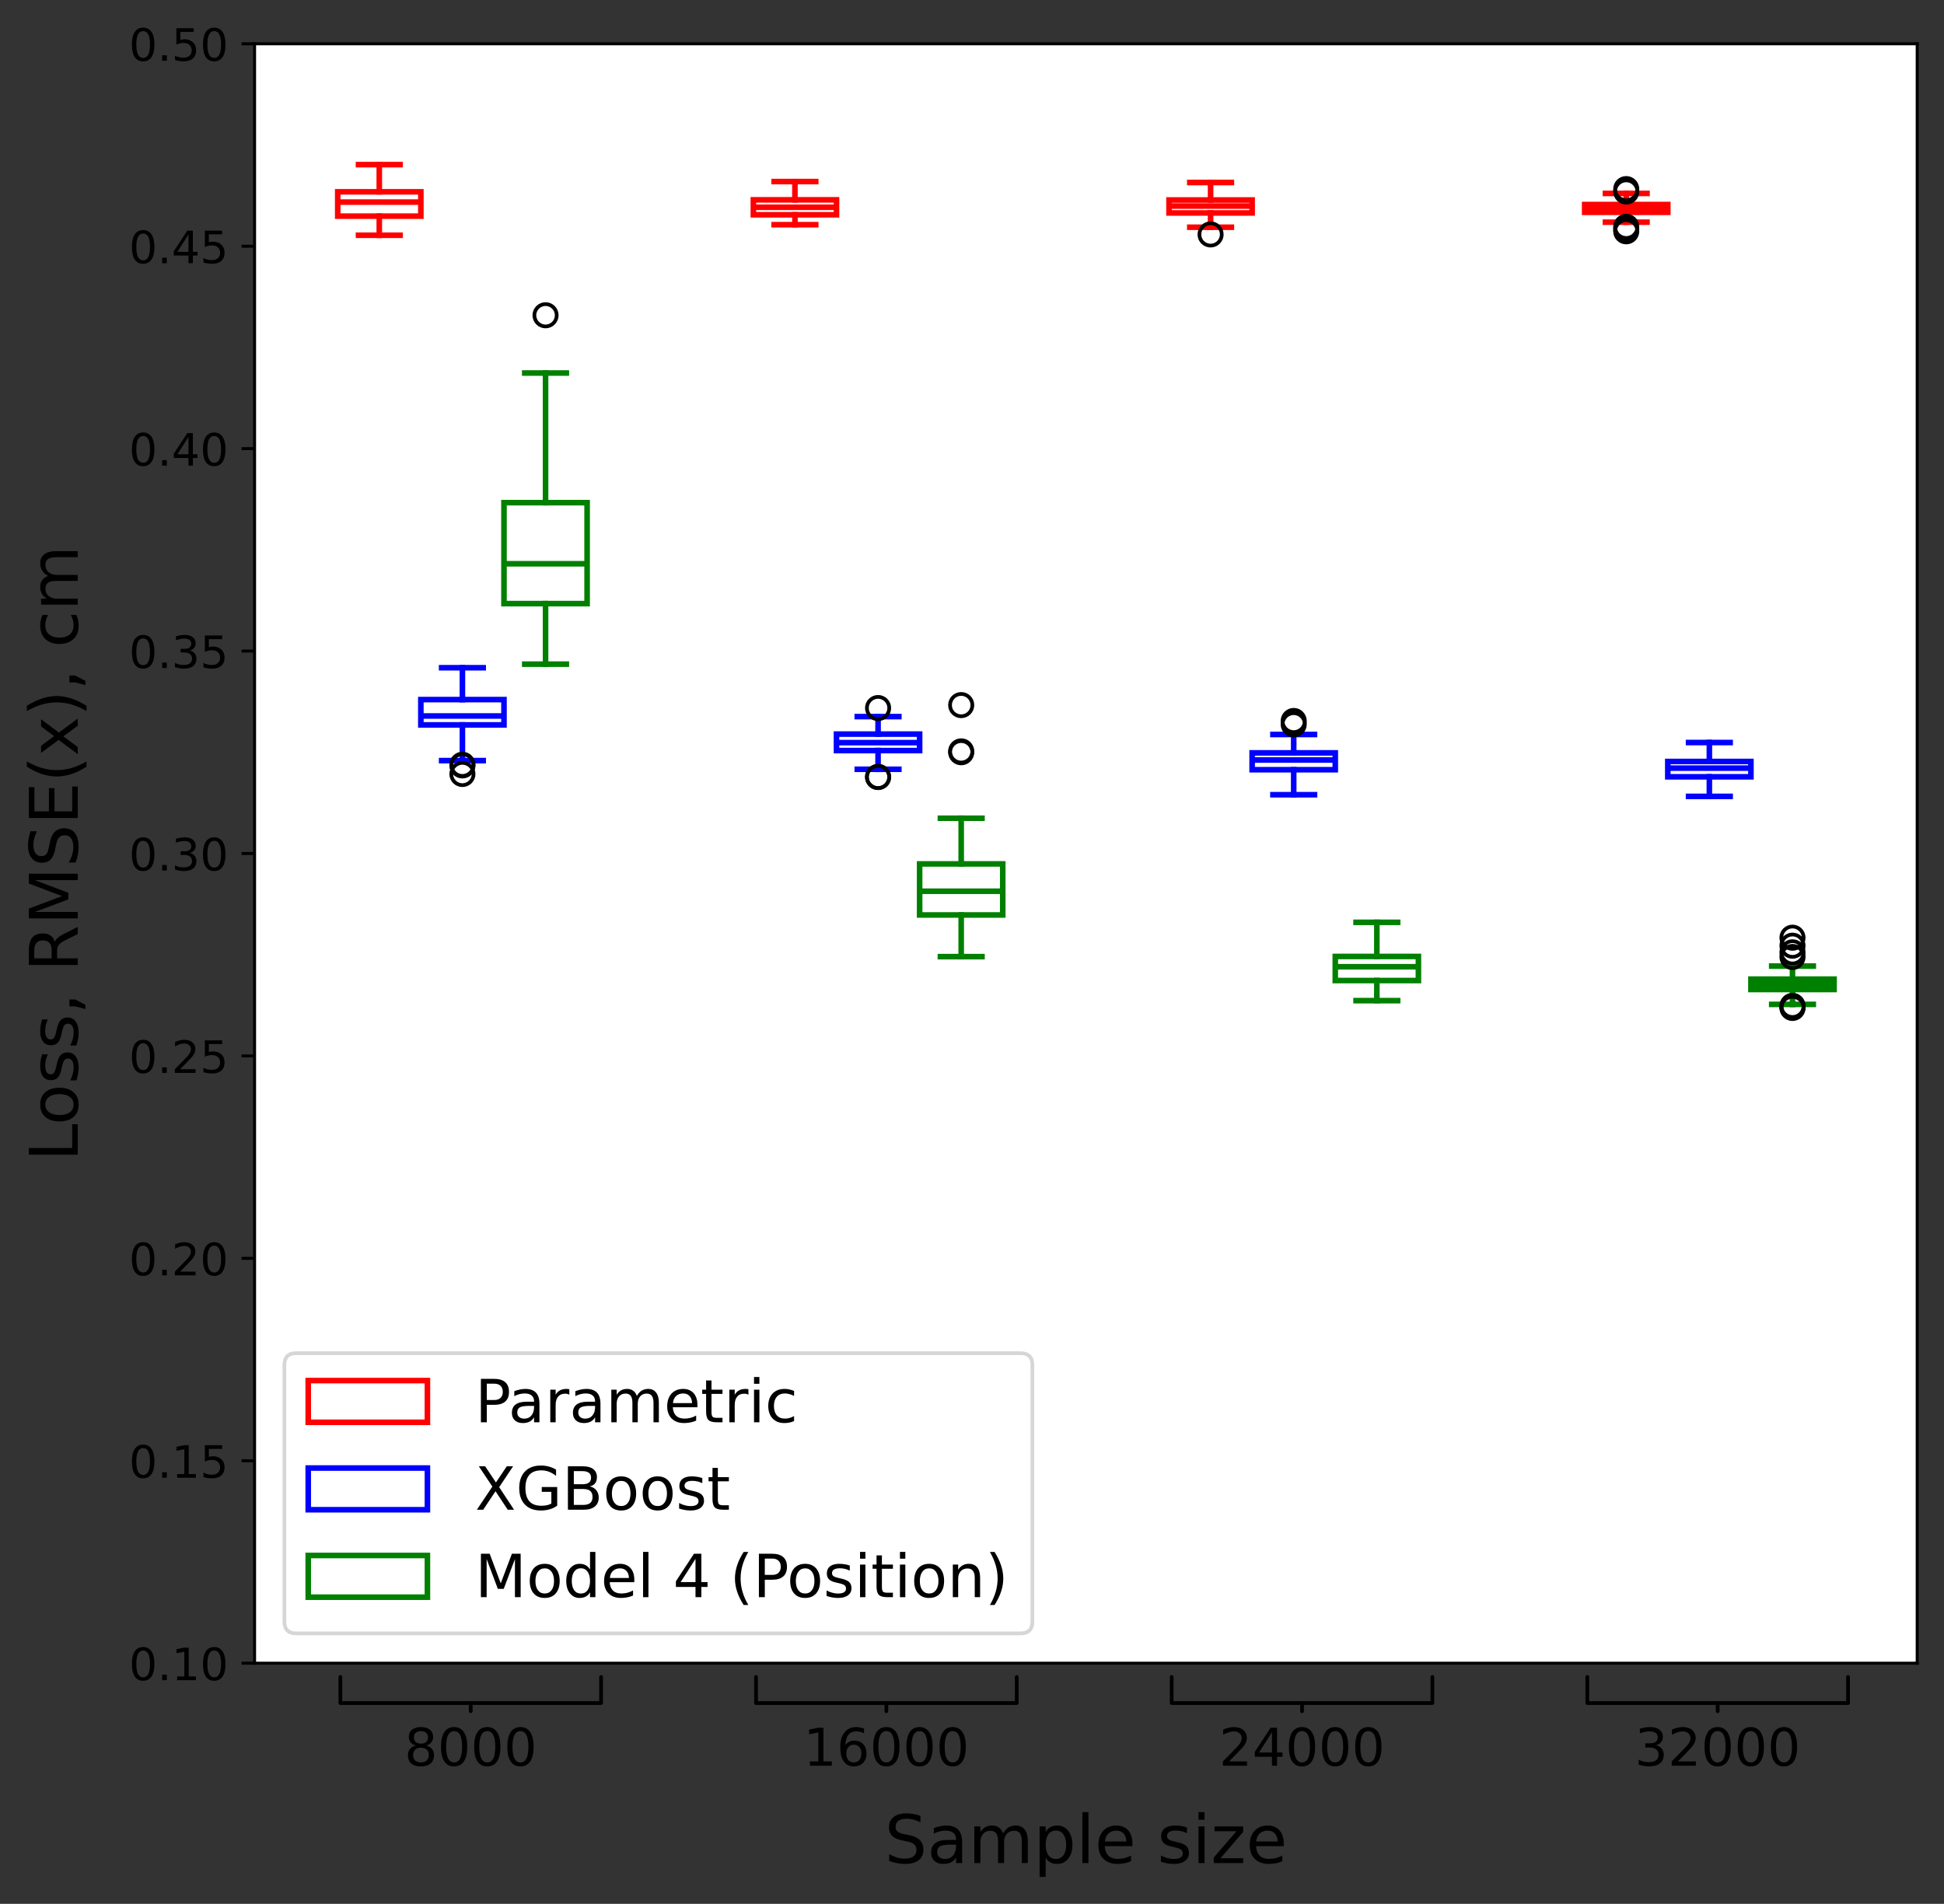 <?xml version="1.0" encoding="UTF-8"?>
<svg xmlns="http://www.w3.org/2000/svg" xmlns:xlink="http://www.w3.org/1999/xlink" width="521.956pt" height="511.264pt" viewBox="0 0 521.956 511.264" version="1.1">
<rect x="0" y="0" width="521.956" height="511.264" fill="#333333" stroke="none"/>
<defs>
<g>
<symbol overflow="visible" id="glyph0-0">
<path style="stroke:none;" d="M 9.629 -12.691 L 9.629 -10.961 C 8.945 -11.285 8.316 -11.52 7.723 -11.684 C 7.109 -11.824 6.535 -11.914 5.992 -11.914 C 5.023 -11.914 4.266 -11.719 3.742 -11.359 C 3.223 -10.98 2.969 -10.441 2.969 -9.758 C 2.969 -9.18 3.133 -8.73 3.492 -8.441 C 3.836 -8.137 4.5 -7.902 5.473 -7.723 L 6.551 -7.508 C 7.867 -7.254 8.84 -6.805 9.469 -6.176 C 10.098 -5.527 10.422 -4.68 10.422 -3.617 C 10.422 -2.34 9.988 -1.387 9.145 -0.738 C 8.281 -0.09 7.039 0.234 5.398 0.234 C 4.77 0.234 4.105 0.16 3.402 0.035 C 2.699 -0.09 1.98 -0.289 1.242 -0.574 L 1.242 -2.41 C 1.961 -1.996 2.664 -1.691 3.348 -1.492 C 4.031 -1.277 4.715 -1.188 5.398 -1.188 C 6.406 -1.188 7.184 -1.387 7.738 -1.781 C 8.281 -2.18 8.566 -2.734 8.566 -3.492 C 8.566 -4.141 8.371 -4.645 7.973 -5.004 C 7.578 -5.363 6.93 -5.633 6.031 -5.812 L 4.949 -6.031 C 3.617 -6.281 2.664 -6.695 2.07 -7.273 C 1.477 -7.828 1.188 -8.605 1.188 -9.613 C 1.188 -10.766 1.586 -11.684 2.41 -12.348 C 3.223 -13.016 4.355 -13.355 5.797 -13.355 C 6.406 -13.355 7.02 -13.301 7.668 -13.195 C 8.297 -13.086 8.945 -12.906 9.629 -12.691 Z M 9.629 -12.691 "/>
</symbol>
<symbol overflow="visible" id="glyph0-1">
<path style="stroke:none;" d="M 6.176 -4.949 C 4.859 -4.949 3.961 -4.789 3.457 -4.5 C 2.953 -4.195 2.699 -3.691 2.699 -2.969 C 2.699 -2.395 2.879 -1.926 3.258 -1.602 C 3.637 -1.262 4.156 -1.098 4.805 -1.098 C 5.707 -1.098 6.426 -1.402 6.965 -2.051 C 7.508 -2.684 7.777 -3.527 7.777 -4.59 L 7.777 -4.949 Z M 9.395 -5.617 L 9.395 0 L 7.777 0 L 7.777 -1.492 C 7.398 -0.883 6.93 -0.449 6.391 -0.18 C 5.852 0.09 5.164 0.234 4.375 0.234 C 3.367 0.234 2.555 -0.035 1.961 -0.594 C 1.367 -1.152 1.078 -1.906 1.078 -2.863 C 1.078 -3.961 1.441 -4.789 2.195 -5.363 C 2.934 -5.922 4.031 -6.211 5.508 -6.211 L 7.777 -6.211 L 7.777 -6.371 C 7.777 -7.109 7.523 -7.688 7.039 -8.102 C 6.551 -8.496 5.867 -8.711 4.984 -8.711 C 4.41 -8.711 3.871 -8.641 3.328 -8.496 C 2.789 -8.352 2.285 -8.152 1.801 -7.902 L 1.801 -9.395 C 2.375 -9.613 2.953 -9.793 3.512 -9.898 C 4.066 -10.008 4.609 -10.078 5.148 -10.078 C 6.57 -10.078 7.633 -9.703 8.336 -8.965 C 9.035 -8.227 9.395 -7.109 9.395 -5.617 Z M 9.395 -5.617 "/>
</symbol>
<symbol overflow="visible" id="glyph0-2">
<path style="stroke:none;" d="M 9.359 -7.957 C 9.758 -8.676 10.242 -9.199 10.801 -9.559 C 11.359 -9.898 12.023 -10.078 12.797 -10.078 C 13.805 -10.078 14.598 -9.719 15.156 -9 C 15.715 -8.281 16.004 -7.254 16.004 -5.941 L 16.004 0 L 14.383 0 L 14.383 -5.887 C 14.383 -6.82 14.203 -7.523 13.879 -7.992 C 13.535 -8.441 13.031 -8.676 12.348 -8.676 C 11.504 -8.676 10.836 -8.387 10.352 -7.828 C 9.863 -7.273 9.629 -6.516 9.629 -5.562 L 9.629 0 L 8.012 0 L 8.012 -5.887 C 8.012 -6.82 7.828 -7.523 7.508 -7.992 C 7.164 -8.441 6.641 -8.676 5.957 -8.676 C 5.129 -8.676 4.465 -8.387 3.977 -7.828 C 3.492 -7.273 3.258 -6.516 3.258 -5.562 L 3.258 0 L 1.637 0 L 1.637 -9.848 L 3.258 -9.848 L 3.258 -8.316 C 3.617 -8.91 4.066 -9.359 4.59 -9.648 C 5.094 -9.938 5.707 -10.078 6.426 -10.078 C 7.145 -10.078 7.738 -9.898 8.242 -9.539 C 8.746 -9.18 9.109 -8.641 9.359 -7.957 Z M 9.359 -7.957 "/>
</symbol>
<symbol overflow="visible" id="glyph0-3">
<path style="stroke:none;" d="M 3.258 -1.477 L 3.258 3.727 L 1.637 3.727 L 1.637 -9.848 L 3.258 -9.848 L 3.258 -8.352 C 3.582 -8.93 4.016 -9.359 4.535 -9.648 C 5.059 -9.938 5.688 -10.078 6.406 -10.078 C 7.598 -10.078 8.566 -9.594 9.324 -8.656 C 10.062 -7.703 10.441 -6.461 10.441 -4.914 C 10.441 -3.367 10.062 -2.105 9.324 -1.172 C 8.566 -0.234 7.598 0.234 6.406 0.234 C 5.688 0.234 5.059 0.09 4.535 -0.18 C 4.016 -0.449 3.582 -0.883 3.258 -1.477 Z M 8.766 -4.914 C 8.766 -6.102 8.516 -7.02 8.027 -7.703 C 7.523 -8.387 6.859 -8.73 6.012 -8.73 C 5.148 -8.73 4.48 -8.387 3.996 -7.703 C 3.492 -7.02 3.258 -6.102 3.258 -4.914 C 3.258 -3.727 3.492 -2.789 3.996 -2.105 C 4.48 -1.422 5.148 -1.098 6.012 -1.098 C 6.859 -1.098 7.523 -1.422 8.027 -2.105 C 8.516 -2.789 8.766 -3.727 8.766 -4.914 Z M 8.766 -4.914 "/>
</symbol>
<symbol overflow="visible" id="glyph0-4">
<path style="stroke:none;" d="M 1.691 -13.68 L 3.312 -13.68 L 3.312 0 L 1.691 0 Z M 1.691 -13.68 "/>
</symbol>
<symbol overflow="visible" id="glyph0-5">
<path style="stroke:none;" d="M 10.117 -5.328 L 10.117 -4.535 L 2.684 -4.535 C 2.754 -3.422 3.078 -2.555 3.691 -1.98 C 4.285 -1.402 5.113 -1.117 6.191 -1.117 C 6.805 -1.117 7.414 -1.188 7.992 -1.332 C 8.566 -1.477 9.16 -1.711 9.738 -2.035 L 9.738 -0.504 C 9.16 -0.254 8.566 -0.055 7.957 0.055 C 7.344 0.16 6.715 0.234 6.102 0.234 C 4.52 0.234 3.277 -0.215 2.359 -1.117 C 1.441 -2.016 0.988 -3.258 0.988 -4.824 C 0.988 -6.426 1.422 -7.703 2.285 -8.656 C 3.148 -9.594 4.34 -10.078 5.812 -10.078 C 7.145 -10.078 8.191 -9.648 8.965 -8.801 C 9.719 -7.938 10.117 -6.785 10.117 -5.328 Z M 8.496 -5.797 C 8.477 -6.68 8.227 -7.379 7.758 -7.922 C 7.273 -8.441 6.625 -8.711 5.832 -8.711 C 4.934 -8.711 4.211 -8.441 3.672 -7.938 C 3.133 -7.434 2.809 -6.715 2.734 -5.797 Z M 8.496 -5.797 "/>
</symbol>
<symbol overflow="visible" id="glyph0-6">
<path style="stroke:none;" d=""/>
</symbol>
<symbol overflow="visible" id="glyph0-7">
<path style="stroke:none;" d="M 7.973 -9.559 L 7.973 -8.027 C 7.508 -8.242 7.039 -8.426 6.551 -8.551 C 6.047 -8.656 5.543 -8.73 5.023 -8.73 C 4.211 -8.73 3.602 -8.605 3.203 -8.352 C 2.809 -8.102 2.609 -7.738 2.609 -7.254 C 2.609 -6.875 2.754 -6.59 3.043 -6.371 C 3.328 -6.156 3.906 -5.941 4.77 -5.762 L 5.328 -5.633 C 6.48 -5.383 7.289 -5.023 7.777 -4.59 C 8.242 -4.141 8.496 -3.512 8.496 -2.719 C 8.496 -1.801 8.137 -1.078 7.414 -0.559 C 6.695 -0.02 5.688 0.234 4.43 0.234 C 3.887 0.234 3.348 0.18 2.773 0.09 C 2.195 0 1.602 -0.145 0.973 -0.359 L 0.973 -2.035 C 1.566 -1.711 2.16 -1.477 2.734 -1.332 C 3.312 -1.172 3.887 -1.098 4.465 -1.098 C 5.219 -1.098 5.812 -1.223 6.227 -1.477 C 6.625 -1.727 6.84 -2.105 6.84 -2.594 C 6.84 -3.023 6.68 -3.367 6.391 -3.602 C 6.102 -3.836 5.453 -4.066 4.445 -4.285 L 3.887 -4.41 C 2.879 -4.625 2.141 -4.949 1.711 -5.383 C 1.262 -5.812 1.043 -6.406 1.043 -7.184 C 1.043 -8.102 1.367 -8.82 2.016 -9.324 C 2.664 -9.828 3.602 -10.078 4.824 -10.078 C 5.418 -10.078 5.977 -10.027 6.516 -9.938 C 7.039 -9.848 7.523 -9.719 7.973 -9.559 Z M 7.973 -9.559 "/>
</symbol>
<symbol overflow="visible" id="glyph0-8">
<path style="stroke:none;" d="M 1.691 -9.848 L 3.312 -9.848 L 3.312 0 L 1.691 0 Z M 1.691 -13.68 L 3.312 -13.68 L 3.312 -11.629 L 1.691 -11.629 Z M 1.691 -13.68 "/>
</symbol>
<symbol overflow="visible" id="glyph0-9">
<path style="stroke:none;" d="M 0.988 -9.848 L 8.676 -9.848 L 8.676 -8.371 L 2.594 -1.297 L 8.676 -1.297 L 8.676 0 L 0.773 0 L 0.773 -1.477 L 6.859 -8.551 L 0.988 -8.551 Z M 0.988 -9.848 "/>
</symbol>
<symbol overflow="visible" id="glyph1-0">
<path style="stroke:none;" d="M 3.816 -7.969 C 3.203 -7.969 2.746 -7.668 2.438 -7.066 C 2.125 -6.469 1.98 -5.566 1.98 -4.367 C 1.98 -3.168 2.125 -2.27 2.438 -1.668 C 2.746 -1.066 3.203 -0.77 3.816 -0.77 C 4.43 -0.77 4.883 -1.066 5.195 -1.668 C 5.496 -2.27 5.652 -3.168 5.652 -4.367 C 5.652 -5.566 5.496 -6.469 5.195 -7.066 C 4.883 -7.668 4.43 -7.969 3.816 -7.969 Z M 3.816 -8.902 C 4.789 -8.902 5.531 -8.508 6.059 -7.738 C 6.574 -6.961 6.84 -5.832 6.84 -4.367 C 6.84 -2.891 6.574 -1.766 6.059 -0.996 C 5.531 -0.227 4.789 0.156 3.805 0.156 C 2.82 0.156 2.074 -0.227 1.559 -0.996 C 1.043 -1.766 0.793 -2.891 0.793 -4.367 C 0.793 -5.832 1.043 -6.961 1.559 -7.738 C 2.074 -8.508 2.832 -8.902 3.816 -8.902 Z M 3.816 -8.902 "/>
</symbol>
<symbol overflow="visible" id="glyph1-1">
<path style="stroke:none;" d="M 1.285 -1.488 L 2.52 -1.488 L 2.52 0 L 1.285 0 Z M 1.285 -1.488 "/>
</symbol>
<symbol overflow="visible" id="glyph1-2">
<path style="stroke:none;" d="M 1.488 -0.996 L 3.422 -0.996 L 3.422 -7.668 L 1.32 -7.246 L 1.32 -8.328 L 3.406 -8.746 L 4.598 -8.746 L 4.598 -0.996 L 6.527 -0.996 L 6.527 0 L 1.488 0 Z M 1.488 -0.996 "/>
</symbol>
<symbol overflow="visible" id="glyph1-3">
<path style="stroke:none;" d="M 1.297 -8.746 L 5.941 -8.746 L 5.941 -7.754 L 2.375 -7.754 L 2.375 -5.605 C 2.543 -5.664 2.723 -5.711 2.891 -5.734 C 3.059 -5.762 3.238 -5.785 3.406 -5.785 C 4.379 -5.785 5.148 -5.508 5.723 -4.98 C 6.301 -4.441 6.59 -3.719 6.59 -2.809 C 6.59 -1.859 6.289 -1.129 5.699 -0.613 C 5.113 -0.098 4.285 0.156 3.227 0.156 C 2.855 0.156 2.484 0.121 2.102 0.07 C 1.715 0.012 1.332 -0.07 0.926 -0.203 L 0.926 -1.391 C 1.273 -1.199 1.633 -1.055 2.016 -0.961 C 2.387 -0.863 2.785 -0.828 3.203 -0.828 C 3.875 -0.828 4.414 -0.996 4.812 -1.355 C 5.195 -1.715 5.398 -2.195 5.398 -2.809 C 5.398 -3.406 5.195 -3.887 4.812 -4.246 C 4.414 -4.609 3.875 -4.789 3.203 -4.789 C 2.891 -4.789 2.566 -4.754 2.258 -4.68 C 1.945 -4.609 1.621 -4.5 1.297 -4.355 Z M 1.297 -8.746 "/>
</symbol>
<symbol overflow="visible" id="glyph1-4">
<path style="stroke:none;" d="M 2.305 -0.996 L 6.434 -0.996 L 6.434 0 L 0.875 0 L 0.875 -0.996 C 1.32 -1.453 1.934 -2.074 2.711 -2.867 C 3.48 -3.648 3.973 -4.152 4.176 -4.379 C 4.559 -4.801 4.824 -5.16 4.969 -5.461 C 5.113 -5.746 5.195 -6.047 5.195 -6.336 C 5.195 -6.793 5.027 -7.176 4.703 -7.465 C 4.379 -7.754 3.961 -7.906 3.434 -7.906 C 3.059 -7.906 2.664 -7.836 2.258 -7.715 C 1.848 -7.586 1.402 -7.391 0.938 -7.129 L 0.938 -8.328 C 1.414 -8.52 1.859 -8.664 2.27 -8.762 C 2.676 -8.855 3.059 -8.902 3.406 -8.902 C 4.309 -8.902 5.027 -8.676 5.566 -8.219 C 6.109 -7.766 6.383 -7.164 6.383 -6.406 C 6.383 -6.047 6.312 -5.699 6.18 -5.387 C 6.047 -5.062 5.809 -4.68 5.449 -4.246 C 5.352 -4.129 5.039 -3.805 4.512 -3.266 C 3.984 -2.723 3.254 -1.969 2.305 -0.996 Z M 2.305 -0.996 "/>
</symbol>
<symbol overflow="visible" id="glyph1-5">
<path style="stroke:none;" d="M 4.871 -4.715 C 5.438 -4.598 5.879 -4.344 6.191 -3.961 C 6.504 -3.574 6.672 -3.098 6.672 -2.543 C 6.672 -1.68 6.371 -1.008 5.785 -0.539 C 5.184 -0.07 4.344 0.156 3.254 0.156 C 2.879 0.156 2.496 0.121 2.113 0.047 C 1.727 -0.012 1.32 -0.121 0.91 -0.266 L 0.91 -1.402 C 1.234 -1.211 1.598 -1.066 1.992 -0.973 C 2.375 -0.875 2.785 -0.828 3.215 -0.828 C 3.961 -0.828 4.523 -0.973 4.906 -1.262 C 5.293 -1.547 5.496 -1.98 5.496 -2.543 C 5.496 -3.047 5.316 -3.457 4.957 -3.742 C 4.598 -4.031 4.094 -4.188 3.445 -4.188 L 2.426 -4.188 L 2.426 -5.16 L 3.492 -5.16 C 4.066 -5.16 4.512 -5.27 4.824 -5.508 C 5.137 -5.734 5.293 -6.07 5.293 -6.516 C 5.293 -6.961 5.125 -7.309 4.812 -7.547 C 4.488 -7.789 4.031 -7.906 3.445 -7.906 C 3.121 -7.906 2.773 -7.871 2.398 -7.801 C 2.027 -7.727 1.621 -7.621 1.176 -7.477 L 1.176 -8.531 C 1.621 -8.652 2.039 -8.746 2.438 -8.809 C 2.82 -8.867 3.191 -8.902 3.551 -8.902 C 4.441 -8.902 5.148 -8.699 5.676 -8.293 C 6.203 -7.883 6.469 -7.332 6.469 -6.637 C 6.469 -6.156 6.324 -5.746 6.047 -5.41 C 5.773 -5.074 5.375 -4.836 4.871 -4.715 Z M 4.871 -4.715 "/>
</symbol>
<symbol overflow="visible" id="glyph1-6">
<path style="stroke:none;" d="M 4.535 -7.715 L 1.547 -3.047 L 4.535 -3.047 Z M 4.223 -8.746 L 5.711 -8.746 L 5.711 -3.047 L 6.961 -3.047 L 6.961 -2.062 L 5.711 -2.062 L 5.711 0 L 4.535 0 L 4.535 -2.062 L 0.59 -2.062 L 0.59 -3.203 Z M 4.223 -8.746 "/>
</symbol>
<symbol overflow="visible" id="glyph2-0">
<path style="stroke:none;" d="M -13.121 -1.766 L -13.121 -3.547 L -1.492 -3.547 L -1.492 -9.938 L 0 -9.938 L 0 -1.766 Z M -13.121 -1.766 "/>
</symbol>
<symbol overflow="visible" id="glyph2-1">
<path style="stroke:none;" d="M -8.711 -5.508 C -8.711 -4.645 -8.371 -3.961 -7.688 -3.457 C -7.004 -2.953 -6.086 -2.699 -4.914 -2.699 C -3.727 -2.699 -2.809 -2.934 -2.125 -3.438 C -1.441 -3.941 -1.117 -4.625 -1.117 -5.508 C -1.117 -6.371 -1.441 -7.055 -2.125 -7.559 C -2.809 -8.062 -3.727 -8.316 -4.914 -8.316 C -6.066 -8.316 -7.004 -8.062 -7.688 -7.559 C -8.371 -7.055 -8.711 -6.371 -8.711 -5.508 Z M -10.078 -5.508 C -10.078 -6.91 -9.613 -8.012 -8.711 -8.82 C -7.793 -9.613 -6.535 -10.027 -4.914 -10.027 C -3.293 -10.027 -2.035 -9.613 -1.133 -8.82 C -0.215 -8.012 0.234 -6.91 0.234 -5.508 C 0.234 -4.086 -0.215 -2.969 -1.133 -2.18 C -2.035 -1.387 -3.293 -0.988 -4.914 -0.988 C -6.535 -0.988 -7.793 -1.387 -8.711 -2.18 C -9.613 -2.969 -10.078 -4.086 -10.078 -5.508 Z M -10.078 -5.508 "/>
</symbol>
<symbol overflow="visible" id="glyph2-2">
<path style="stroke:none;" d="M -9.559 -7.973 L -8.027 -7.973 C -8.242 -7.508 -8.426 -7.039 -8.551 -6.551 C -8.656 -6.047 -8.73 -5.543 -8.73 -5.023 C -8.73 -4.211 -8.605 -3.602 -8.352 -3.203 C -8.102 -2.809 -7.738 -2.609 -7.254 -2.609 C -6.875 -2.609 -6.59 -2.754 -6.371 -3.043 C -6.156 -3.328 -5.941 -3.906 -5.762 -4.77 L -5.633 -5.328 C -5.383 -6.48 -5.023 -7.289 -4.59 -7.777 C -4.141 -8.242 -3.512 -8.496 -2.719 -8.496 C -1.801 -8.496 -1.078 -8.137 -0.559 -7.414 C -0.02 -6.695 0.234 -5.688 0.234 -4.43 C 0.234 -3.887 0.18 -3.348 0.09 -2.773 C 0 -2.195 -0.145 -1.602 -0.359 -0.973 L -2.035 -0.973 C -1.711 -1.566 -1.477 -2.16 -1.332 -2.734 C -1.172 -3.312 -1.098 -3.887 -1.098 -4.465 C -1.098 -5.219 -1.223 -5.812 -1.477 -6.227 C -1.727 -6.625 -2.105 -6.84 -2.594 -6.84 C -3.023 -6.84 -3.367 -6.68 -3.602 -6.391 C -3.836 -6.102 -4.066 -5.453 -4.285 -4.445 L -4.41 -3.887 C -4.625 -2.879 -4.949 -2.141 -5.383 -1.711 C -5.812 -1.262 -6.406 -1.043 -7.184 -1.043 C -8.102 -1.043 -8.82 -1.367 -9.324 -2.016 C -9.828 -2.664 -10.078 -3.602 -10.078 -4.824 C -10.078 -5.418 -10.027 -5.977 -9.938 -6.516 C -9.848 -7.039 -9.719 -7.523 -9.559 -7.973 Z M -9.559 -7.973 "/>
</symbol>
<symbol overflow="visible" id="glyph2-3">
<path style="stroke:none;" d="M -2.23 -2.105 L -2.23 -3.961 L -0.719 -3.961 L 2.07 -2.52 L 2.07 -1.387 L -0.719 -2.105 Z M -2.23 -2.105 "/>
</symbol>
<symbol overflow="visible" id="glyph2-4">
<path style="stroke:none;" d=""/>
</symbol>
<symbol overflow="visible" id="glyph2-5">
<path style="stroke:none;" d="M -6.156 -7.992 C -6.012 -8.371 -5.742 -8.746 -5.328 -9.109 C -4.895 -9.469 -4.32 -9.828 -3.582 -10.188 L 0 -11.988 L 0 -10.078 L -3.367 -8.406 C -4.23 -7.973 -4.824 -7.543 -5.113 -7.145 C -5.398 -6.73 -5.543 -6.176 -5.543 -5.473 L -5.543 -3.547 L 0 -3.547 L 0 -1.766 L -13.121 -1.766 L -13.121 -5.777 C -13.121 -7.273 -12.797 -8.387 -12.188 -9.125 C -11.555 -9.863 -10.602 -10.242 -9.344 -10.242 C -8.516 -10.242 -7.812 -10.043 -7.273 -9.664 C -6.73 -9.27 -6.355 -8.711 -6.156 -7.992 Z M -11.664 -3.547 L -7.004 -3.547 L -7.004 -5.777 C -7.004 -6.625 -7.199 -7.273 -7.598 -7.703 C -7.992 -8.137 -8.566 -8.371 -9.344 -8.371 C -10.098 -8.371 -10.676 -8.137 -11.07 -7.703 C -11.465 -7.273 -11.664 -6.625 -11.664 -5.777 Z M -11.664 -3.547 "/>
</symbol>
<symbol overflow="visible" id="glyph2-6">
<path style="stroke:none;" d="M -13.121 -1.766 L -13.121 -4.41 L -4.195 -7.758 L -13.121 -11.125 L -13.121 -13.77 L 0 -13.77 L 0 -12.043 L -11.52 -12.043 L -2.52 -8.656 L -2.52 -6.875 L -11.52 -3.492 L 0 -3.492 L 0 -1.766 Z M -13.121 -1.766 "/>
</symbol>
<symbol overflow="visible" id="glyph2-7">
<path style="stroke:none;" d="M -12.691 -9.629 L -10.961 -9.629 C -11.285 -8.945 -11.52 -8.316 -11.684 -7.723 C -11.824 -7.109 -11.914 -6.535 -11.914 -5.992 C -11.914 -5.023 -11.719 -4.266 -11.359 -3.742 C -10.98 -3.223 -10.441 -2.969 -9.758 -2.969 C -9.18 -2.969 -8.73 -3.133 -8.441 -3.492 C -8.137 -3.836 -7.902 -4.5 -7.723 -5.473 L -7.508 -6.551 C -7.254 -7.867 -6.805 -8.84 -6.176 -9.469 C -5.527 -10.098 -4.68 -10.422 -3.617 -10.422 C -2.34 -10.422 -1.387 -9.988 -0.738 -9.145 C -0.09 -8.281 0.234 -7.039 0.234 -5.398 C 0.234 -4.77 0.16 -4.105 0.035 -3.402 C -0.09 -2.699 -0.289 -1.98 -0.574 -1.242 L -2.41 -1.242 C -1.996 -1.961 -1.691 -2.664 -1.492 -3.348 C -1.277 -4.031 -1.188 -4.715 -1.188 -5.398 C -1.188 -6.406 -1.387 -7.184 -1.781 -7.738 C -2.18 -8.281 -2.734 -8.566 -3.492 -8.566 C -4.141 -8.566 -4.645 -8.371 -5.004 -7.973 C -5.363 -7.578 -5.633 -6.93 -5.812 -6.031 L -6.031 -4.949 C -6.281 -3.617 -6.695 -2.664 -7.273 -2.07 C -7.828 -1.477 -8.605 -1.188 -9.613 -1.188 C -10.766 -1.188 -11.684 -1.586 -12.348 -2.41 C -13.016 -3.223 -13.355 -4.355 -13.355 -5.797 C -13.355 -6.406 -13.301 -7.02 -13.195 -7.668 C -13.086 -8.297 -12.906 -8.945 -12.691 -9.629 Z M -12.691 -9.629 "/>
</symbol>
<symbol overflow="visible" id="glyph2-8">
<path style="stroke:none;" d="M -13.121 -1.766 L -13.121 -10.062 L -11.629 -10.062 L -11.629 -3.547 L -7.738 -3.547 L -7.738 -9.793 L -6.246 -9.793 L -6.246 -3.547 L -1.492 -3.547 L -1.492 -10.223 L 0 -10.223 L 0 -1.766 Z M -13.121 -1.766 "/>
</symbol>
<symbol overflow="visible" id="glyph2-9">
<path style="stroke:none;" d="M -13.66 -5.578 C -12.293 -4.789 -10.961 -4.211 -9.648 -3.836 C -8.336 -3.438 -7.004 -3.258 -5.652 -3.258 C -4.285 -3.258 -2.953 -3.438 -1.637 -3.836 C -0.305 -4.211 1.008 -4.789 2.359 -5.578 L 2.359 -4.176 C 0.973 -3.293 -0.359 -2.629 -1.691 -2.195 C -3.023 -1.766 -4.34 -1.547 -5.652 -1.547 C -6.949 -1.547 -8.262 -1.766 -9.594 -2.195 C -10.926 -2.629 -12.277 -3.277 -13.66 -4.176 Z M -13.66 -5.578 "/>
</symbol>
<symbol overflow="visible" id="glyph2-10">
<path style="stroke:none;" d="M -9.848 -9.883 L -5.059 -6.316 L 0 -10.062 L 0 -8.152 L -3.871 -5.293 L 0 -2.43 L 0 -0.523 L -5.148 -4.34 L -9.848 -0.848 L -9.848 -2.754 L -6.336 -5.363 L -9.848 -7.973 Z M -9.848 -9.883 "/>
</symbol>
<symbol overflow="visible" id="glyph2-11">
<path style="stroke:none;" d="M -13.66 -1.441 L -13.66 -2.844 C -12.277 -3.707 -10.926 -4.375 -9.594 -4.805 C -8.262 -5.238 -6.949 -5.473 -5.652 -5.473 C -4.34 -5.473 -3.023 -5.238 -1.691 -4.805 C -0.359 -4.375 0.973 -3.707 2.359 -2.844 L 2.359 -1.441 C 1.008 -2.215 -0.305 -2.789 -1.637 -3.188 C -2.953 -3.562 -4.285 -3.762 -5.652 -3.762 C -7.004 -3.762 -8.336 -3.562 -9.648 -3.188 C -10.961 -2.789 -12.293 -2.215 -13.66 -1.441 Z M -13.66 -1.441 "/>
</symbol>
<symbol overflow="visible" id="glyph2-12">
<path style="stroke:none;" d="M -9.469 -8.785 L -7.957 -8.785 C -8.207 -8.316 -8.387 -7.867 -8.516 -7.398 C -8.641 -6.93 -8.711 -6.48 -8.711 -6.012 C -8.711 -4.969 -8.371 -4.141 -7.703 -3.562 C -7.039 -2.988 -6.102 -2.699 -4.914 -2.699 C -3.707 -2.699 -2.773 -2.988 -2.105 -3.562 C -1.441 -4.141 -1.117 -4.969 -1.117 -6.012 C -1.117 -6.48 -1.172 -6.93 -1.297 -7.398 C -1.422 -7.867 -1.621 -8.316 -1.871 -8.785 L -0.379 -8.785 C -0.16 -8.316 0 -7.848 0.09 -7.379 C 0.18 -6.895 0.234 -6.371 0.234 -5.832 C 0.234 -4.355 -0.215 -3.168 -1.152 -2.305 C -2.07 -1.422 -3.328 -0.988 -4.914 -0.988 C -6.516 -0.988 -7.777 -1.422 -8.695 -2.305 C -9.613 -3.188 -10.078 -4.391 -10.078 -5.941 C -10.078 -6.445 -10.027 -6.93 -9.918 -7.398 C -9.809 -7.867 -9.664 -8.336 -9.469 -8.785 Z M -9.469 -8.785 "/>
</symbol>
<symbol overflow="visible" id="glyph2-13">
<path style="stroke:none;" d="M -7.957 -9.359 C -8.676 -9.758 -9.199 -10.242 -9.559 -10.801 C -9.898 -11.359 -10.078 -12.023 -10.078 -12.797 C -10.078 -13.805 -9.719 -14.598 -9 -15.156 C -8.281 -15.715 -7.254 -16.004 -5.941 -16.004 L 0 -16.004 L 0 -14.383 L -5.887 -14.383 C -6.82 -14.383 -7.523 -14.203 -7.992 -13.879 C -8.441 -13.535 -8.676 -13.031 -8.676 -12.348 C -8.676 -11.504 -8.387 -10.836 -7.828 -10.352 C -7.273 -9.863 -6.516 -9.629 -5.562 -9.629 L 0 -9.629 L 0 -8.012 L -5.887 -8.012 C -6.82 -8.012 -7.523 -7.828 -7.992 -7.508 C -8.441 -7.164 -8.676 -6.641 -8.676 -5.957 C -8.676 -5.129 -8.387 -4.465 -7.828 -3.977 C -7.273 -3.492 -6.516 -3.258 -5.562 -3.258 L 0 -3.258 L 0 -1.637 L -9.848 -1.637 L -9.848 -3.258 L -8.316 -3.258 C -8.91 -3.617 -9.359 -4.066 -9.648 -4.59 C -9.938 -5.094 -10.078 -5.707 -10.078 -6.426 C -10.078 -7.145 -9.898 -7.738 -9.539 -8.242 C -9.18 -8.746 -8.641 -9.109 -7.957 -9.359 Z M -7.957 -9.359 "/>
</symbol>
<symbol overflow="visible" id="glyph3-0">
<path style="stroke:none;" d="M 4.453 -4.844 C 3.793 -4.844 3.277 -4.66 2.898 -4.312 C 2.52 -3.961 2.34 -3.484 2.34 -2.871 C 2.34 -2.254 2.52 -1.766 2.898 -1.414 C 3.277 -1.062 3.793 -0.895 4.453 -0.895 C 5.098 -0.895 5.613 -1.062 5.992 -1.43 C 6.371 -1.777 6.566 -2.254 6.566 -2.871 C 6.566 -3.484 6.371 -3.961 6.008 -4.312 C 5.629 -4.66 5.109 -4.844 4.453 -4.844 Z M 3.066 -5.434 C 2.477 -5.57 2.016 -5.852 1.68 -6.258 C 1.344 -6.664 1.191 -7.152 1.191 -7.742 C 1.191 -8.555 1.469 -9.199 2.059 -9.676 C 2.633 -10.148 3.43 -10.387 4.453 -10.387 C 5.461 -10.387 6.258 -10.148 6.848 -9.676 C 7.422 -9.199 7.715 -8.555 7.715 -7.742 C 7.715 -7.152 7.547 -6.664 7.211 -6.258 C 6.875 -5.852 6.426 -5.57 5.84 -5.434 C 6.496 -5.277 7.016 -4.969 7.391 -4.523 C 7.758 -4.074 7.953 -3.516 7.953 -2.871 C 7.953 -1.875 7.645 -1.121 7.043 -0.602 C 6.426 -0.07 5.559 0.184 4.438 0.184 C 3.316 0.184 2.449 -0.07 1.848 -0.602 C 1.246 -1.121 0.953 -1.875 0.953 -2.871 C 0.953 -3.516 1.133 -4.074 1.512 -4.523 C 1.875 -4.969 2.395 -5.277 3.066 -5.434 Z M 2.562 -7.617 C 2.562 -7.086 2.715 -6.664 3.051 -6.371 C 3.387 -6.074 3.852 -5.938 4.453 -5.938 C 5.039 -5.938 5.504 -6.074 5.84 -6.371 C 6.176 -6.664 6.344 -7.086 6.344 -7.617 C 6.344 -8.148 6.176 -8.555 5.84 -8.848 C 5.504 -9.141 5.039 -9.297 4.453 -9.297 C 3.852 -9.297 3.387 -9.141 3.051 -8.848 C 2.715 -8.555 2.562 -8.148 2.562 -7.617 Z M 2.562 -7.617 "/>
</symbol>
<symbol overflow="visible" id="glyph3-1">
<path style="stroke:none;" d="M 4.453 -9.297 C 3.738 -9.297 3.207 -8.945 2.844 -8.246 C 2.477 -7.547 2.309 -6.496 2.309 -5.098 C 2.309 -3.695 2.477 -2.645 2.844 -1.945 C 3.207 -1.246 3.738 -0.895 4.453 -0.895 C 5.164 -0.895 5.699 -1.246 6.062 -1.945 C 6.41 -2.645 6.594 -3.695 6.594 -5.098 C 6.594 -6.496 6.41 -7.547 6.062 -8.246 C 5.699 -8.945 5.164 -9.297 4.453 -9.297 Z M 4.453 -10.387 C 5.586 -10.387 6.453 -9.926 7.07 -9.031 C 7.672 -8.121 7.98 -6.805 7.98 -5.098 C 7.98 -3.375 7.672 -2.059 7.07 -1.16 C 6.453 -0.266 5.586 0.184 4.438 0.184 C 3.289 0.184 2.422 -0.266 1.82 -1.16 C 1.219 -2.059 0.926 -3.375 0.926 -5.098 C 0.926 -6.805 1.219 -8.121 1.82 -9.031 C 2.422 -9.926 3.305 -10.387 4.453 -10.387 Z M 4.453 -10.387 "/>
</symbol>
<symbol overflow="visible" id="glyph3-2">
<path style="stroke:none;" d="M 1.734 -1.16 L 3.988 -1.16 L 3.988 -8.945 L 1.539 -8.457 L 1.539 -9.715 L 3.977 -10.207 L 5.363 -10.207 L 5.363 -1.16 L 7.617 -1.16 L 7.617 0 L 1.734 0 Z M 1.734 -1.16 "/>
</symbol>
<symbol overflow="visible" id="glyph3-3">
<path style="stroke:none;" d="M 4.621 -5.656 C 4.004 -5.656 3.516 -5.434 3.148 -5.012 C 2.785 -4.594 2.605 -4.004 2.605 -3.277 C 2.605 -2.535 2.785 -1.945 3.148 -1.527 C 3.516 -1.105 4.004 -0.895 4.621 -0.895 C 5.234 -0.895 5.727 -1.105 6.09 -1.527 C 6.453 -1.945 6.637 -2.535 6.637 -3.277 C 6.637 -4.004 6.453 -4.594 6.09 -5.012 C 5.727 -5.434 5.234 -5.656 4.621 -5.656 Z M 7.363 -9.98 L 7.363 -8.723 C 7.016 -8.891 6.664 -9.016 6.312 -9.102 C 5.949 -9.184 5.602 -9.227 5.266 -9.227 C 4.34 -9.227 3.641 -8.918 3.164 -8.301 C 2.688 -7.688 2.406 -6.746 2.352 -5.516 C 2.617 -5.906 2.953 -6.215 3.359 -6.426 C 3.766 -6.637 4.215 -6.746 4.703 -6.746 C 5.727 -6.746 6.539 -6.426 7.125 -5.809 C 7.715 -5.195 8.023 -4.34 8.023 -3.277 C 8.023 -2.227 7.699 -1.387 7.086 -0.758 C 6.469 -0.125 5.641 0.184 4.621 0.184 C 3.445 0.184 2.535 -0.266 1.918 -1.16 C 1.289 -2.059 0.98 -3.375 0.98 -5.098 C 0.98 -6.707 1.359 -7.992 2.129 -8.945 C 2.883 -9.898 3.922 -10.387 5.207 -10.387 C 5.543 -10.387 5.895 -10.348 6.258 -10.289 C 6.609 -10.219 6.973 -10.121 7.363 -9.98 Z M 7.363 -9.98 "/>
</symbol>
<symbol overflow="visible" id="glyph3-4">
<path style="stroke:none;" d="M 2.688 -1.16 L 7.504 -1.16 L 7.504 0 L 1.023 0 L 1.023 -1.16 C 1.539 -1.695 2.254 -2.422 3.164 -3.348 C 4.059 -4.258 4.633 -4.844 4.871 -5.109 C 5.32 -5.602 5.629 -6.02 5.797 -6.371 C 5.965 -6.707 6.062 -7.055 6.062 -7.391 C 6.062 -7.926 5.867 -8.371 5.488 -8.707 C 5.109 -9.043 4.621 -9.227 4.004 -9.227 C 3.57 -9.227 3.109 -9.141 2.633 -9.004 C 2.156 -8.848 1.637 -8.625 1.094 -8.316 L 1.094 -9.715 C 1.652 -9.941 2.172 -10.109 2.645 -10.219 C 3.121 -10.332 3.57 -10.387 3.977 -10.387 C 5.027 -10.387 5.867 -10.121 6.496 -9.59 C 7.125 -9.059 7.449 -8.359 7.449 -7.477 C 7.449 -7.055 7.363 -6.648 7.211 -6.285 C 7.055 -5.906 6.777 -5.461 6.355 -4.957 C 6.242 -4.816 5.879 -4.438 5.266 -3.809 C 4.648 -3.18 3.793 -2.297 2.688 -1.16 Z M 2.688 -1.16 "/>
</symbol>
<symbol overflow="visible" id="glyph3-5">
<path style="stroke:none;" d="M 5.293 -9.004 L 1.805 -3.555 L 5.293 -3.555 Z M 4.93 -10.207 L 6.664 -10.207 L 6.664 -3.555 L 8.121 -3.555 L 8.121 -2.406 L 6.664 -2.406 L 6.664 0 L 5.293 0 L 5.293 -2.406 L 0.688 -2.406 L 0.688 -3.738 Z M 4.93 -10.207 "/>
</symbol>
<symbol overflow="visible" id="glyph3-6">
<path style="stroke:none;" d="M 5.684 -5.504 C 6.344 -5.363 6.859 -5.066 7.223 -4.621 C 7.59 -4.172 7.785 -3.613 7.785 -2.969 C 7.785 -1.961 7.434 -1.176 6.746 -0.629 C 6.047 -0.086 5.066 0.184 3.793 0.184 C 3.359 0.184 2.91 0.141 2.465 0.055 C 2.016 -0.016 1.539 -0.141 1.062 -0.309 L 1.062 -1.637 C 1.441 -1.414 1.863 -1.246 2.324 -1.133 C 2.773 -1.023 3.246 -0.965 3.754 -0.965 C 4.621 -0.965 5.277 -1.133 5.727 -1.469 C 6.176 -1.805 6.41 -2.309 6.41 -2.969 C 6.41 -3.555 6.203 -4.031 5.781 -4.367 C 5.363 -4.703 4.773 -4.887 4.02 -4.887 L 2.828 -4.887 L 2.828 -6.02 L 4.074 -6.02 C 4.746 -6.02 5.266 -6.145 5.629 -6.426 C 5.992 -6.691 6.176 -7.086 6.176 -7.602 C 6.176 -8.121 5.977 -8.527 5.613 -8.805 C 5.234 -9.086 4.703 -9.227 4.02 -9.227 C 3.641 -9.227 3.234 -9.184 2.801 -9.102 C 2.367 -9.016 1.891 -8.891 1.371 -8.723 L 1.371 -9.953 C 1.891 -10.094 2.379 -10.207 2.844 -10.277 C 3.289 -10.348 3.723 -10.387 4.145 -10.387 C 5.18 -10.387 6.008 -10.148 6.621 -9.676 C 7.238 -9.199 7.547 -8.555 7.547 -7.742 C 7.547 -7.184 7.379 -6.707 7.055 -6.312 C 6.734 -5.922 6.273 -5.641 5.684 -5.504 Z M 5.684 -5.504 "/>
</symbol>
<symbol overflow="visible" id="glyph4-0">
<path style="stroke:none;" d="M 3.152 -10.367 L 3.152 -5.984 L 5.137 -5.984 C 5.871 -5.984 6.434 -6.16 6.832 -6.543 C 7.23 -6.93 7.441 -7.473 7.441 -8.176 C 7.441 -8.879 7.23 -9.406 6.832 -9.793 C 6.434 -10.176 5.871 -10.367 5.137 -10.367 Z M 1.566 -11.664 L 5.137 -11.664 C 6.434 -11.664 7.426 -11.359 8.098 -10.77 C 8.77 -10.176 9.105 -9.312 9.105 -8.176 C 9.105 -7.023 8.77 -6.145 8.098 -5.566 C 7.426 -4.977 6.434 -4.688 5.137 -4.688 L 3.152 -4.688 L 3.152 0 L 1.566 0 Z M 1.566 -11.664 "/>
</symbol>
<symbol overflow="visible" id="glyph4-1">
<path style="stroke:none;" d="M 5.488 -4.398 C 4.32 -4.398 3.52 -4.258 3.07 -4 C 2.625 -3.727 2.398 -3.281 2.398 -2.641 C 2.398 -2.129 2.559 -1.711 2.895 -1.426 C 3.23 -1.121 3.695 -0.977 4.273 -0.977 C 5.07 -0.977 5.711 -1.246 6.191 -1.824 C 6.672 -2.383 6.91 -3.137 6.91 -4.078 L 6.91 -4.398 Z M 8.352 -4.992 L 8.352 0 L 6.91 0 L 6.91 -1.328 C 6.574 -0.785 6.16 -0.398 5.68 -0.16 C 5.199 0.078 4.594 0.207 3.887 0.207 C 2.992 0.207 2.273 -0.031 1.742 -0.527 C 1.215 -1.023 0.961 -1.695 0.961 -2.543 C 0.961 -3.52 1.281 -4.258 1.953 -4.77 C 2.609 -5.266 3.586 -5.52 4.895 -5.52 L 6.91 -5.52 L 6.91 -5.664 C 6.91 -6.32 6.688 -6.832 6.258 -7.199 C 5.824 -7.551 5.215 -7.742 4.434 -7.742 C 3.922 -7.742 3.441 -7.68 2.961 -7.551 C 2.48 -7.426 2.031 -7.246 1.602 -7.023 L 1.602 -8.352 C 2.113 -8.543 2.625 -8.703 3.121 -8.801 C 3.617 -8.895 4.098 -8.961 4.574 -8.961 C 5.84 -8.961 6.785 -8.625 7.406 -7.969 C 8.031 -7.312 8.352 -6.32 8.352 -4.992 Z M 8.352 -4.992 "/>
</symbol>
<symbol overflow="visible" id="glyph4-2">
<path style="stroke:none;" d="M 6.574 -7.406 C 6.414 -7.504 6.238 -7.566 6.047 -7.617 C 5.855 -7.648 5.648 -7.68 5.426 -7.68 C 4.609 -7.68 3.984 -7.406 3.551 -6.879 C 3.105 -6.352 2.895 -5.602 2.895 -4.609 L 2.895 0 L 1.457 0 L 1.457 -8.754 L 2.895 -8.754 L 2.895 -7.391 C 3.184 -7.922 3.586 -8.32 4.062 -8.574 C 4.543 -8.832 5.137 -8.961 5.84 -8.961 C 5.938 -8.961 6.047 -8.945 6.176 -8.945 C 6.289 -8.93 6.414 -8.91 6.574 -8.879 Z M 6.574 -7.406 "/>
</symbol>
<symbol overflow="visible" id="glyph4-3">
<path style="stroke:none;" d="M 8.32 -7.07 C 8.672 -7.711 9.105 -8.176 9.602 -8.496 C 10.098 -8.801 10.688 -8.961 11.375 -8.961 C 12.273 -8.961 12.977 -8.641 13.473 -8 C 13.969 -7.359 14.223 -6.449 14.223 -5.281 L 14.223 0 L 12.785 0 L 12.785 -5.23 C 12.785 -6.062 12.625 -6.688 12.336 -7.105 C 12.031 -7.504 11.586 -7.711 10.977 -7.711 C 10.223 -7.711 9.633 -7.457 9.199 -6.961 C 8.77 -6.465 8.559 -5.793 8.559 -4.945 L 8.559 0 L 7.121 0 L 7.121 -5.23 C 7.121 -6.062 6.961 -6.688 6.672 -7.105 C 6.367 -7.504 5.902 -7.711 5.297 -7.711 C 4.559 -7.711 3.969 -7.457 3.535 -6.961 C 3.105 -6.465 2.895 -5.793 2.895 -4.945 L 2.895 0 L 1.457 0 L 1.457 -8.754 L 2.895 -8.754 L 2.895 -7.391 C 3.215 -7.922 3.617 -8.32 4.078 -8.574 C 4.527 -8.832 5.07 -8.961 5.711 -8.961 C 6.352 -8.961 6.879 -8.801 7.328 -8.48 C 7.777 -8.16 8.098 -7.68 8.32 -7.07 Z M 8.32 -7.07 "/>
</symbol>
<symbol overflow="visible" id="glyph4-4">
<path style="stroke:none;" d="M 8.992 -4.734 L 8.992 -4.031 L 2.383 -4.031 C 2.449 -3.039 2.734 -2.273 3.281 -1.762 C 3.809 -1.246 4.543 -0.992 5.504 -0.992 C 6.047 -0.992 6.594 -1.055 7.105 -1.184 C 7.617 -1.312 8.145 -1.52 8.656 -1.809 L 8.656 -0.449 C 8.145 -0.223 7.617 -0.047 7.07 0.047 C 6.527 0.145 5.969 0.207 5.426 0.207 C 4.016 0.207 2.91 -0.191 2.098 -0.992 C 1.281 -1.793 0.879 -2.895 0.879 -4.289 C 0.879 -5.711 1.266 -6.848 2.031 -7.695 C 2.801 -8.527 3.855 -8.961 5.168 -8.961 C 6.352 -8.961 7.281 -8.574 7.969 -7.824 C 8.641 -7.055 8.992 -6.031 8.992 -4.734 Z M 7.551 -5.152 C 7.535 -5.938 7.312 -6.559 6.895 -7.039 C 6.465 -7.504 5.887 -7.742 5.184 -7.742 C 4.383 -7.742 3.742 -7.504 3.266 -7.055 C 2.785 -6.609 2.496 -5.969 2.434 -5.152 Z M 7.551 -5.152 "/>
</symbol>
<symbol overflow="visible" id="glyph4-5">
<path style="stroke:none;" d="M 2.93 -11.23 L 2.93 -8.754 L 5.887 -8.754 L 5.887 -7.633 L 2.93 -7.633 L 2.93 -2.879 C 2.93 -2.16 3.023 -1.695 3.215 -1.504 C 3.406 -1.297 3.809 -1.199 4.414 -1.199 L 5.887 -1.199 L 5.887 0 L 4.414 0 C 3.297 0 2.527 -0.207 2.113 -0.625 C 1.695 -1.039 1.488 -1.793 1.488 -2.879 L 1.488 -7.633 L 0.434 -7.633 L 0.434 -8.754 L 1.488 -8.754 L 1.488 -11.23 Z M 2.93 -11.23 "/>
</symbol>
<symbol overflow="visible" id="glyph4-6">
<path style="stroke:none;" d="M 1.504 -8.754 L 2.945 -8.754 L 2.945 0 L 1.504 0 Z M 1.504 -12.16 L 2.945 -12.16 L 2.945 -10.336 L 1.504 -10.336 Z M 1.504 -12.16 "/>
</symbol>
<symbol overflow="visible" id="glyph4-7">
<path style="stroke:none;" d="M 7.809 -8.414 L 7.809 -7.07 C 7.391 -7.297 6.992 -7.457 6.574 -7.566 C 6.16 -7.68 5.762 -7.742 5.344 -7.742 C 4.414 -7.742 3.68 -7.441 3.168 -6.848 C 2.656 -6.258 2.398 -5.426 2.398 -4.367 C 2.398 -3.297 2.656 -2.465 3.168 -1.871 C 3.68 -1.281 4.414 -0.992 5.344 -0.992 C 5.762 -0.992 6.16 -1.039 6.574 -1.152 C 6.992 -1.266 7.391 -1.441 7.809 -1.664 L 7.809 -0.336 C 7.391 -0.145 6.977 0 6.559 0.078 C 6.129 0.16 5.664 0.207 5.184 0.207 C 3.871 0.207 2.816 -0.191 2.047 -1.023 C 1.266 -1.84 0.879 -2.961 0.879 -4.367 C 0.879 -5.793 1.266 -6.91 2.047 -7.727 C 2.832 -8.543 3.902 -8.961 5.281 -8.961 C 5.727 -8.961 6.16 -8.91 6.574 -8.816 C 6.992 -8.719 7.406 -8.594 7.809 -8.414 Z M 7.809 -8.414 "/>
</symbol>
<symbol overflow="visible" id="glyph4-8">
<path style="stroke:none;" d="M 1.008 -11.664 L 2.703 -11.664 L 5.602 -7.328 L 8.512 -11.664 L 10.207 -11.664 L 6.465 -6.062 L 10.465 0 L 8.77 0 L 5.488 -4.961 L 2.176 0 L 0.48 0 L 4.641 -6.223 Z M 1.008 -11.664 "/>
</symbol>
<symbol overflow="visible" id="glyph4-9">
<path style="stroke:none;" d="M 9.52 -1.664 L 9.52 -4.801 L 6.945 -4.801 L 6.945 -6.098 L 11.09 -6.098 L 11.09 -1.09 C 10.48 -0.641 9.809 -0.32 9.07 -0.113 C 8.336 0.098 7.551 0.207 6.719 0.207 C 4.895 0.207 3.457 -0.32 2.434 -1.375 C 1.406 -2.434 0.895 -3.922 0.895 -5.824 C 0.895 -7.711 1.406 -9.199 2.434 -10.273 C 3.457 -11.328 4.895 -11.871 6.719 -11.871 C 7.473 -11.871 8.191 -11.777 8.879 -11.586 C 9.566 -11.391 10.207 -11.121 10.785 -10.77 L 10.785 -9.09 C 10.191 -9.566 9.566 -9.938 8.91 -10.191 C 8.258 -10.449 7.566 -10.574 6.848 -10.574 C 5.406 -10.574 4.336 -10.176 3.633 -9.375 C 2.91 -8.574 2.559 -7.391 2.559 -5.824 C 2.559 -4.238 2.91 -3.055 3.633 -2.258 C 4.336 -1.457 5.406 -1.07 6.848 -1.07 C 7.391 -1.07 7.887 -1.121 8.336 -1.215 C 8.785 -1.312 9.168 -1.457 9.52 -1.664 Z M 9.52 -1.664 "/>
</symbol>
<symbol overflow="visible" id="glyph4-10">
<path style="stroke:none;" d="M 3.152 -5.566 L 3.152 -1.297 L 5.68 -1.297 C 6.527 -1.297 7.152 -1.473 7.566 -1.824 C 7.969 -2.176 8.176 -2.703 8.176 -3.441 C 8.176 -4.16 7.969 -4.688 7.566 -5.039 C 7.152 -5.391 6.527 -5.566 5.68 -5.566 Z M 3.152 -10.367 L 3.152 -6.848 L 5.488 -6.848 C 6.258 -6.848 6.816 -6.992 7.199 -7.281 C 7.586 -7.566 7.777 -8 7.777 -8.609 C 7.777 -9.184 7.586 -9.633 7.199 -9.922 C 6.816 -10.207 6.258 -10.367 5.488 -10.367 Z M 1.566 -11.664 L 5.602 -11.664 C 6.801 -11.664 7.727 -11.406 8.383 -10.91 C 9.023 -10.398 9.359 -9.695 9.359 -8.785 C 9.359 -8.062 9.184 -7.488 8.848 -7.07 C 8.512 -6.656 8.031 -6.383 7.391 -6.289 C 8.16 -6.113 8.77 -5.762 9.199 -5.23 C 9.617 -4.703 9.84 -4.047 9.84 -3.266 C 9.84 -2.207 9.473 -1.406 8.77 -0.848 C 8.062 -0.273 7.055 0 5.762 0 L 1.566 0 Z M 1.566 -11.664 "/>
</symbol>
<symbol overflow="visible" id="glyph4-11">
<path style="stroke:none;" d="M 4.895 -7.742 C 4.129 -7.742 3.52 -7.441 3.07 -6.832 C 2.625 -6.223 2.398 -5.406 2.398 -4.367 C 2.398 -3.312 2.609 -2.496 3.055 -1.887 C 3.504 -1.281 4.113 -0.992 4.895 -0.992 C 5.664 -0.992 6.273 -1.281 6.719 -1.887 C 7.168 -2.496 7.391 -3.312 7.391 -4.367 C 7.391 -5.391 7.168 -6.223 6.719 -6.832 C 6.273 -7.441 5.664 -7.742 4.895 -7.742 Z M 4.895 -8.961 C 6.145 -8.961 7.121 -8.543 7.84 -7.742 C 8.543 -6.93 8.91 -5.809 8.91 -4.367 C 8.91 -2.93 8.543 -1.809 7.84 -1.008 C 7.121 -0.191 6.145 0.207 4.895 0.207 C 3.633 0.207 2.641 -0.191 1.938 -1.008 C 1.23 -1.809 0.879 -2.93 0.879 -4.367 C 0.879 -5.809 1.23 -6.93 1.938 -7.742 C 2.641 -8.543 3.633 -8.961 4.895 -8.961 Z M 4.895 -8.961 "/>
</symbol>
<symbol overflow="visible" id="glyph4-12">
<path style="stroke:none;" d="M 7.09 -8.496 L 7.09 -7.137 C 6.672 -7.328 6.258 -7.488 5.824 -7.602 C 5.375 -7.695 4.93 -7.762 4.465 -7.762 C 3.742 -7.762 3.199 -7.648 2.848 -7.426 C 2.496 -7.199 2.32 -6.879 2.32 -6.449 C 2.32 -6.113 2.449 -5.855 2.703 -5.664 C 2.961 -5.473 3.473 -5.281 4.238 -5.121 L 4.734 -5.008 C 5.762 -4.785 6.48 -4.465 6.91 -4.078 C 7.328 -3.68 7.551 -3.121 7.551 -2.414 C 7.551 -1.602 7.23 -0.961 6.594 -0.496 C 5.953 -0.016 5.055 0.207 3.938 0.207 C 3.457 0.207 2.977 0.16 2.465 0.078 C 1.953 0 1.426 -0.129 0.863 -0.32 L 0.863 -1.809 C 1.391 -1.52 1.922 -1.312 2.434 -1.184 C 2.945 -1.039 3.457 -0.977 3.969 -0.977 C 4.641 -0.977 5.168 -1.09 5.535 -1.312 C 5.887 -1.535 6.078 -1.871 6.078 -2.305 C 6.078 -2.688 5.938 -2.992 5.68 -3.199 C 5.426 -3.406 4.848 -3.617 3.953 -3.809 L 3.457 -3.922 C 2.559 -4.113 1.902 -4.398 1.52 -4.785 C 1.121 -5.168 0.93 -5.695 0.93 -6.383 C 0.93 -7.199 1.215 -7.84 1.793 -8.289 C 2.367 -8.734 3.199 -8.961 4.289 -8.961 C 4.816 -8.961 5.312 -8.91 5.793 -8.832 C 6.258 -8.754 6.688 -8.641 7.09 -8.496 Z M 7.09 -8.496 "/>
</symbol>
<symbol overflow="visible" id="glyph4-13">
<path style="stroke:none;" d="M 1.566 -11.664 L 3.922 -11.664 L 6.895 -3.727 L 9.887 -11.664 L 12.238 -11.664 L 12.238 0 L 10.703 0 L 10.703 -10.238 L 7.695 -2.238 L 6.113 -2.238 L 3.105 -10.238 L 3.105 0 L 1.566 0 Z M 1.566 -11.664 "/>
</symbol>
<symbol overflow="visible" id="glyph4-14">
<path style="stroke:none;" d="M 7.266 -7.426 L 7.266 -12.16 L 8.703 -12.16 L 8.703 0 L 7.266 0 L 7.266 -1.312 C 6.961 -0.785 6.574 -0.398 6.113 -0.16 C 5.648 0.078 5.105 0.207 4.465 0.207 C 3.406 0.207 2.543 -0.207 1.871 -1.039 C 1.199 -1.871 0.879 -2.992 0.879 -4.367 C 0.879 -5.742 1.199 -6.848 1.871 -7.695 C 2.543 -8.527 3.406 -8.961 4.465 -8.961 C 5.105 -8.961 5.648 -8.832 6.113 -8.574 C 6.574 -8.32 6.961 -7.938 7.266 -7.426 Z M 2.367 -4.367 C 2.367 -3.312 2.574 -2.48 3.008 -1.871 C 3.441 -1.266 4.031 -0.977 4.801 -0.977 C 5.566 -0.977 6.16 -1.266 6.609 -1.871 C 7.039 -2.48 7.266 -3.312 7.266 -4.367 C 7.266 -5.426 7.039 -6.238 6.609 -6.848 C 6.16 -7.457 5.566 -7.762 4.801 -7.762 C 4.031 -7.762 3.441 -7.457 3.008 -6.848 C 2.574 -6.238 2.367 -5.426 2.367 -4.367 Z M 2.367 -4.367 "/>
</symbol>
<symbol overflow="visible" id="glyph4-15">
<path style="stroke:none;" d="M 1.504 -12.16 L 2.945 -12.16 L 2.945 0 L 1.504 0 Z M 1.504 -12.16 "/>
</symbol>
<symbol overflow="visible" id="glyph4-16">
<path style="stroke:none;" d=""/>
</symbol>
<symbol overflow="visible" id="glyph4-17">
<path style="stroke:none;" d="M 6.047 -10.289 L 2.062 -4.062 L 6.047 -4.062 Z M 5.633 -11.664 L 7.617 -11.664 L 7.617 -4.062 L 9.281 -4.062 L 9.281 -2.754 L 7.617 -2.754 L 7.617 0 L 6.047 0 L 6.047 -2.754 L 0.785 -2.754 L 0.785 -4.273 Z M 5.633 -11.664 "/>
</symbol>
<symbol overflow="visible" id="glyph4-18">
<path style="stroke:none;" d="M 4.961 -12.145 C 4.258 -10.93 3.742 -9.742 3.406 -8.574 C 3.055 -7.406 2.895 -6.223 2.895 -5.023 C 2.895 -3.809 3.055 -2.625 3.406 -1.457 C 3.742 -0.273 4.258 0.895 4.961 2.098 L 3.711 2.098 C 2.93 0.863 2.336 -0.32 1.953 -1.504 C 1.566 -2.688 1.375 -3.855 1.375 -5.023 C 1.375 -6.176 1.566 -7.344 1.953 -8.527 C 2.336 -9.711 2.91 -10.91 3.711 -12.145 Z M 4.961 -12.145 "/>
</symbol>
<symbol overflow="visible" id="glyph4-19">
<path style="stroke:none;" d="M 8.785 -5.281 L 8.785 0 L 7.344 0 L 7.344 -5.23 C 7.344 -6.062 7.168 -6.672 6.848 -7.09 C 6.527 -7.504 6.047 -7.711 5.406 -7.711 C 4.625 -7.711 4.016 -7.457 3.566 -6.961 C 3.121 -6.465 2.895 -5.793 2.895 -4.945 L 2.895 0 L 1.457 0 L 1.457 -8.754 L 2.895 -8.754 L 2.895 -7.391 C 3.23 -7.902 3.633 -8.305 4.113 -8.559 C 4.574 -8.816 5.121 -8.961 5.727 -8.961 C 6.719 -8.961 7.488 -8.641 8 -8.016 C 8.512 -7.391 8.785 -6.48 8.785 -5.281 Z M 8.785 -5.281 "/>
</symbol>
<symbol overflow="visible" id="glyph4-20">
<path style="stroke:none;" d="M 1.281 -12.145 L 2.527 -12.145 C 3.297 -10.91 3.887 -9.711 4.273 -8.527 C 4.656 -7.344 4.863 -6.176 4.863 -5.023 C 4.863 -3.855 4.656 -2.688 4.273 -1.504 C 3.887 -0.32 3.297 0.863 2.527 2.098 L 1.281 2.098 C 1.969 0.895 2.48 -0.273 2.832 -1.457 C 3.168 -2.625 3.344 -3.809 3.344 -5.023 C 3.344 -6.223 3.168 -7.406 2.832 -8.574 C 2.48 -9.742 1.969 -10.93 1.281 -12.145 Z M 1.281 -12.145 "/>
</symbol>
</g>
</defs>
<g id="surface1">
<path style=" stroke:none;fill-rule:nonzero;fill:rgb(100%,100%,100%);fill-opacity:1;" d="M 68.355 446.641 L 514.758 446.641 L 514.758 11.762 L 68.355 11.762 Z M 68.355 446.641 "/>
<g style="fill:rgb(0%,0%,0%);fill-opacity:1;">
  <use xlink:href="#glyph0-0" x="237.502" y="500.314"/>
  <use xlink:href="#glyph0-1" x="248.932" y="500.314"/>
  <use xlink:href="#glyph0-2" x="259.966" y="500.314"/>
  <use xlink:href="#glyph0-3" x="277.498" y="500.314"/>
  <use xlink:href="#glyph0-4" x="288.928" y="500.314"/>
  <use xlink:href="#glyph0-5" x="293.932" y="500.314"/>
  <use xlink:href="#glyph0-6" x="305.002" y="500.314"/>
  <use xlink:href="#glyph0-7" x="310.726" y="500.314"/>
  <use xlink:href="#glyph0-8" x="320.104" y="500.314"/>
  <use xlink:href="#glyph0-9" x="325.108" y="500.314"/>
  <use xlink:href="#glyph0-5" x="334.558" y="500.314"/>
</g>
<path style="fill:none;stroke-width:0.8;stroke-linecap:butt;stroke-linejoin:round;stroke:rgb(0%,0%,0%);stroke-opacity:1;stroke-miterlimit:10;" d="M 68.355 64.624 L 64.855 64.624 " transform="matrix(1,0,0,-1,0,511.264)"/>
<g style="fill:rgb(0%,0%,0%);fill-opacity:1;">
  <use xlink:href="#glyph1-0" x="34.622" y="451.205"/>
  <use xlink:href="#glyph1-1" x="42.254" y="451.205"/>
  <use xlink:href="#glyph1-2" x="46.07" y="451.205"/>
  <use xlink:href="#glyph1-0" x="53.702" y="451.205"/>
</g>
<path style="fill:none;stroke-width:0.8;stroke-linecap:butt;stroke-linejoin:round;stroke:rgb(0%,0%,0%);stroke-opacity:1;stroke-miterlimit:10;" d="M 68.355 118.983 L 64.855 118.983 " transform="matrix(1,0,0,-1,0,511.264)"/>
<g style="fill:rgb(0%,0%,0%);fill-opacity:1;">
  <use xlink:href="#glyph1-0" x="34.622" y="396.845"/>
  <use xlink:href="#glyph1-1" x="42.254" y="396.845"/>
  <use xlink:href="#glyph1-2" x="46.07" y="396.845"/>
  <use xlink:href="#glyph1-3" x="53.702" y="396.845"/>
</g>
<path style="fill:none;stroke-width:0.8;stroke-linecap:butt;stroke-linejoin:round;stroke:rgb(0%,0%,0%);stroke-opacity:1;stroke-miterlimit:10;" d="M 68.355 173.343 L 64.855 173.343 " transform="matrix(1,0,0,-1,0,511.264)"/>
<g style="fill:rgb(0%,0%,0%);fill-opacity:1;">
  <use xlink:href="#glyph1-0" x="34.622" y="342.485"/>
  <use xlink:href="#glyph1-1" x="42.254" y="342.485"/>
  <use xlink:href="#glyph1-4" x="46.07" y="342.485"/>
  <use xlink:href="#glyph1-0" x="53.702" y="342.485"/>
</g>
<path style="fill:none;stroke-width:0.8;stroke-linecap:butt;stroke-linejoin:round;stroke:rgb(0%,0%,0%);stroke-opacity:1;stroke-miterlimit:10;" d="M 68.355 227.702 L 64.855 227.702 " transform="matrix(1,0,0,-1,0,511.264)"/>
<g style="fill:rgb(0%,0%,0%);fill-opacity:1;">
  <use xlink:href="#glyph1-0" x="34.622" y="288.125"/>
  <use xlink:href="#glyph1-1" x="42.254" y="288.125"/>
  <use xlink:href="#glyph1-4" x="46.07" y="288.125"/>
  <use xlink:href="#glyph1-3" x="53.702" y="288.125"/>
</g>
<path style="fill:none;stroke-width:0.8;stroke-linecap:butt;stroke-linejoin:round;stroke:rgb(0%,0%,0%);stroke-opacity:1;stroke-miterlimit:10;" d="M 68.355 282.061 L 64.855 282.061 " transform="matrix(1,0,0,-1,0,511.264)"/>
<g style="fill:rgb(0%,0%,0%);fill-opacity:1;">
  <use xlink:href="#glyph1-0" x="34.622" y="233.765"/>
  <use xlink:href="#glyph1-1" x="42.254" y="233.765"/>
  <use xlink:href="#glyph1-5" x="46.07" y="233.765"/>
  <use xlink:href="#glyph1-0" x="53.702" y="233.765"/>
</g>
<path style="fill:none;stroke-width:0.8;stroke-linecap:butt;stroke-linejoin:round;stroke:rgb(0%,0%,0%);stroke-opacity:1;stroke-miterlimit:10;" d="M 68.355 336.421 L 64.855 336.421 " transform="matrix(1,0,0,-1,0,511.264)"/>
<g style="fill:rgb(0%,0%,0%);fill-opacity:1;">
  <use xlink:href="#glyph1-0" x="34.622" y="179.405"/>
  <use xlink:href="#glyph1-1" x="42.254" y="179.405"/>
  <use xlink:href="#glyph1-5" x="46.07" y="179.405"/>
  <use xlink:href="#glyph1-3" x="53.702" y="179.405"/>
</g>
<path style="fill:none;stroke-width:0.8;stroke-linecap:butt;stroke-linejoin:round;stroke:rgb(0%,0%,0%);stroke-opacity:1;stroke-miterlimit:10;" d="M 68.355 390.78 L 64.855 390.78 " transform="matrix(1,0,0,-1,0,511.264)"/>
<g style="fill:rgb(0%,0%,0%);fill-opacity:1;">
  <use xlink:href="#glyph1-0" x="34.622" y="125.045"/>
  <use xlink:href="#glyph1-1" x="42.254" y="125.045"/>
  <use xlink:href="#glyph1-6" x="46.07" y="125.045"/>
  <use xlink:href="#glyph1-0" x="53.702" y="125.045"/>
</g>
<path style="fill:none;stroke-width:0.8;stroke-linecap:butt;stroke-linejoin:round;stroke:rgb(0%,0%,0%);stroke-opacity:1;stroke-miterlimit:10;" d="M 68.355 445.143 L 64.855 445.143 " transform="matrix(1,0,0,-1,0,511.264)"/>
<g style="fill:rgb(0%,0%,0%);fill-opacity:1;">
  <use xlink:href="#glyph1-0" x="34.622" y="70.685"/>
  <use xlink:href="#glyph1-1" x="42.254" y="70.685"/>
  <use xlink:href="#glyph1-6" x="46.07" y="70.685"/>
  <use xlink:href="#glyph1-3" x="53.702" y="70.685"/>
</g>
<path style="fill:none;stroke-width:0.8;stroke-linecap:butt;stroke-linejoin:round;stroke:rgb(0%,0%,0%);stroke-opacity:1;stroke-miterlimit:10;" d="M 68.355 499.503 L 64.855 499.503 " transform="matrix(1,0,0,-1,0,511.264)"/>
<g style="fill:rgb(0%,0%,0%);fill-opacity:1;">
  <use xlink:href="#glyph1-0" x="34.622" y="16.325"/>
  <use xlink:href="#glyph1-1" x="42.254" y="16.325"/>
  <use xlink:href="#glyph1-3" x="46.07" y="16.325"/>
  <use xlink:href="#glyph1-0" x="53.702" y="16.325"/>
</g>
<g style="fill:rgb(0%,0%,0%);fill-opacity:1;">
  <use xlink:href="#glyph2-0" x="20.872" y="311.843"/>
</g>
<g style="fill:rgb(0%,0%,0%);fill-opacity:1;">
  <use xlink:href="#glyph2-1" x="20.872" y="302.13"/>
  <use xlink:href="#glyph2-2" x="20.872" y="291.114"/>
  <use xlink:href="#glyph2-2" x="20.872" y="281.736"/>
  <use xlink:href="#glyph2-3" x="20.872" y="272.358"/>
  <use xlink:href="#glyph2-4" x="20.872" y="266.634"/>
  <use xlink:href="#glyph2-5" x="20.872" y="260.91"/>
  <use xlink:href="#glyph2-6" x="20.872" y="248.4"/>
  <use xlink:href="#glyph2-7" x="20.872" y="232.866"/>
  <use xlink:href="#glyph2-8" x="20.872" y="221.436"/>
  <use xlink:href="#glyph2-9" x="20.872" y="210.06"/>
  <use xlink:href="#glyph2-10" x="20.872" y="203.04"/>
  <use xlink:href="#glyph2-11" x="20.872" y="192.384"/>
  <use xlink:href="#glyph2-3" x="20.872" y="185.364"/>
  <use xlink:href="#glyph2-4" x="20.872" y="179.64"/>
  <use xlink:href="#glyph2-12" x="20.872" y="173.916"/>
  <use xlink:href="#glyph2-13" x="20.872" y="164.016"/>
</g>
<path style="fill-rule:nonzero;fill:rgb(100%,100%,100%);fill-opacity:1;stroke-width:1.5;stroke-linecap:butt;stroke-linejoin:miter;stroke:rgb(100%,0%,0%);stroke-opacity:1;stroke-miterlimit:10;" d="M 90.676 453.221 L 112.996 453.221 L 112.996 459.753 L 90.676 459.753 Z M 90.676 453.221 " transform="matrix(1,0,0,-1,0,511.264)"/>
<path style="fill:none;stroke-width:1.5;stroke-linecap:square;stroke-linejoin:round;stroke:rgb(100%,0%,0%);stroke-opacity:1;stroke-miterlimit:10;" d="M 101.836 453.221 L 101.836 448.085 " transform="matrix(1,0,0,-1,0,511.264)"/>
<path style="fill:none;stroke-width:1.5;stroke-linecap:square;stroke-linejoin:round;stroke:rgb(100%,0%,0%);stroke-opacity:1;stroke-miterlimit:10;" d="M 101.836 459.753 L 101.836 467.061 " transform="matrix(1,0,0,-1,0,511.264)"/>
<path style="fill:none;stroke-width:1.5;stroke-linecap:square;stroke-linejoin:round;stroke:rgb(100%,0%,0%);stroke-opacity:1;stroke-miterlimit:10;" d="M 96.258 448.085 L 107.418 448.085 " transform="matrix(1,0,0,-1,0,511.264)"/>
<path style="fill:none;stroke-width:1.5;stroke-linecap:square;stroke-linejoin:round;stroke:rgb(100%,0%,0%);stroke-opacity:1;stroke-miterlimit:10;" d="M 96.258 467.061 L 107.418 467.061 " transform="matrix(1,0,0,-1,0,511.264)"/>
<path style="fill-rule:nonzero;fill:rgb(100%,100%,100%);fill-opacity:1;stroke-width:1.5;stroke-linecap:butt;stroke-linejoin:miter;stroke:rgb(100%,0%,0%);stroke-opacity:1;stroke-miterlimit:10;" d="M 202.277 453.589 L 224.598 453.589 L 224.598 457.604 L 202.277 457.604 Z M 202.277 453.589 " transform="matrix(1,0,0,-1,0,511.264)"/>
<path style="fill:none;stroke-width:1.5;stroke-linecap:square;stroke-linejoin:round;stroke:rgb(100%,0%,0%);stroke-opacity:1;stroke-miterlimit:10;" d="M 213.438 453.589 L 213.438 450.928 " transform="matrix(1,0,0,-1,0,511.264)"/>
<path style="fill:none;stroke-width:1.5;stroke-linecap:square;stroke-linejoin:round;stroke:rgb(100%,0%,0%);stroke-opacity:1;stroke-miterlimit:10;" d="M 213.438 457.604 L 213.438 462.507 " transform="matrix(1,0,0,-1,0,511.264)"/>
<path style="fill:none;stroke-width:1.5;stroke-linecap:square;stroke-linejoin:round;stroke:rgb(100%,0%,0%);stroke-opacity:1;stroke-miterlimit:10;" d="M 207.855 450.928 L 219.016 450.928 " transform="matrix(1,0,0,-1,0,511.264)"/>
<path style="fill:none;stroke-width:1.5;stroke-linecap:square;stroke-linejoin:round;stroke:rgb(100%,0%,0%);stroke-opacity:1;stroke-miterlimit:10;" d="M 207.855 462.507 L 219.016 462.507 " transform="matrix(1,0,0,-1,0,511.264)"/>
<path style="fill-rule:nonzero;fill:rgb(100%,100%,100%);fill-opacity:1;stroke-width:1.5;stroke-linecap:butt;stroke-linejoin:miter;stroke:rgb(100%,0%,0%);stroke-opacity:1;stroke-miterlimit:10;" d="M 313.875 454.077 L 336.195 454.077 L 336.195 457.561 L 313.875 457.561 Z M 313.875 454.077 " transform="matrix(1,0,0,-1,0,511.264)"/>
<path style="fill:none;stroke-width:1.5;stroke-linecap:square;stroke-linejoin:round;stroke:rgb(100%,0%,0%);stroke-opacity:1;stroke-miterlimit:10;" d="M 325.035 454.077 L 325.035 450.241 " transform="matrix(1,0,0,-1,0,511.264)"/>
<path style="fill:none;stroke-width:1.5;stroke-linecap:square;stroke-linejoin:round;stroke:rgb(100%,0%,0%);stroke-opacity:1;stroke-miterlimit:10;" d="M 325.035 457.561 L 325.035 462.257 " transform="matrix(1,0,0,-1,0,511.264)"/>
<path style="fill:none;stroke-width:1.5;stroke-linecap:square;stroke-linejoin:round;stroke:rgb(100%,0%,0%);stroke-opacity:1;stroke-miterlimit:10;" d="M 319.457 450.241 L 330.617 450.241 " transform="matrix(1,0,0,-1,0,511.264)"/>
<path style="fill:none;stroke-width:1.5;stroke-linecap:square;stroke-linejoin:round;stroke:rgb(100%,0%,0%);stroke-opacity:1;stroke-miterlimit:10;" d="M 319.457 462.257 L 330.617 462.257 " transform="matrix(1,0,0,-1,0,511.264)"/>
<path style="fill:none;stroke-width:1;stroke-linecap:butt;stroke-linejoin:round;stroke:rgb(0%,0%,0%);stroke-opacity:1;stroke-miterlimit:10;" d="M 325.035 445.307 C 325.832 445.307 326.594 445.624 327.156 446.186 C 327.719 446.749 328.035 447.51 328.035 448.307 C 328.035 449.104 327.719 449.866 327.156 450.428 C 326.594 450.991 325.832 451.307 325.035 451.307 C 324.242 451.307 323.477 450.991 322.914 450.428 C 322.352 449.866 322.035 449.104 322.035 448.307 C 322.035 447.51 322.352 446.749 322.914 446.186 C 323.477 445.624 324.242 445.307 325.035 445.307 Z M 325.035 445.307 " transform="matrix(1,0,0,-1,0,511.264)"/>
<path style="fill-rule:nonzero;fill:rgb(100%,100%,100%);fill-opacity:1;stroke-width:1.5;stroke-linecap:butt;stroke-linejoin:miter;stroke:rgb(100%,0%,0%);stroke-opacity:1;stroke-miterlimit:10;" d="M 425.477 454.249 L 447.797 454.249 L 447.797 456.339 L 425.477 456.339 Z M 425.477 454.249 " transform="matrix(1,0,0,-1,0,511.264)"/>
<path style="fill:none;stroke-width:1.5;stroke-linecap:square;stroke-linejoin:round;stroke:rgb(100%,0%,0%);stroke-opacity:1;stroke-miterlimit:10;" d="M 436.637 454.249 L 436.637 451.6 " transform="matrix(1,0,0,-1,0,511.264)"/>
<path style="fill:none;stroke-width:1.5;stroke-linecap:square;stroke-linejoin:round;stroke:rgb(100%,0%,0%);stroke-opacity:1;stroke-miterlimit:10;" d="M 436.637 456.339 L 436.637 459.319 " transform="matrix(1,0,0,-1,0,511.264)"/>
<path style="fill:none;stroke-width:1.5;stroke-linecap:square;stroke-linejoin:round;stroke:rgb(100%,0%,0%);stroke-opacity:1;stroke-miterlimit:10;" d="M 431.055 451.6 L 442.215 451.6 " transform="matrix(1,0,0,-1,0,511.264)"/>
<path style="fill:none;stroke-width:1.5;stroke-linecap:square;stroke-linejoin:round;stroke:rgb(100%,0%,0%);stroke-opacity:1;stroke-miterlimit:10;" d="M 431.055 459.319 L 442.215 459.319 " transform="matrix(1,0,0,-1,0,511.264)"/>
<path style="fill:none;stroke-width:1;stroke-linecap:butt;stroke-linejoin:round;stroke:rgb(0%,0%,0%);stroke-opacity:1;stroke-miterlimit:10;" d="M 0 -2.998 C 0.797 -2.998 1.559 -2.682 2.122 -2.12 C 2.684 -1.557 3 -0.795 3 0.002 C 3 0.795 2.684 1.56 2.122 2.123 C 1.559 2.685 0.797 3.002 0 3.002 C -0.796 3.002 -1.558 2.685 -2.121 2.123 C -2.683 1.56 -3 0.795 -3 0.002 C -3 -0.795 -2.683 -1.557 -2.121 -2.12 C -1.558 -2.682 -0.796 -2.998 0 -2.998 Z M 0 -2.998 " transform="matrix(1,0,0,-1,436.636,60.92)"/>
<path style="fill:none;stroke-width:1;stroke-linecap:butt;stroke-linejoin:round;stroke:rgb(0%,0%,0%);stroke-opacity:1;stroke-miterlimit:10;" d="M 0 -3.001 C 0.797 -3.001 1.559 -2.685 2.122 -2.122 C 2.684 -1.56 3 -0.794 3 -0.001 C 3 0.796 2.684 1.558 2.122 2.12 C 1.559 2.683 0.797 2.999 0 2.999 C -0.796 2.999 -1.558 2.683 -2.121 2.12 C -2.683 1.558 -3 0.796 -3 -0.001 C -3 -0.794 -2.683 -1.56 -2.121 -2.122 C -1.558 -2.685 -0.796 -3.001 0 -3.001 Z M 0 -3.001 " transform="matrix(1,0,0,-1,436.636,61.483)"/>
<path style="fill:none;stroke-width:1;stroke-linecap:butt;stroke-linejoin:round;stroke:rgb(0%,0%,0%);stroke-opacity:1;stroke-miterlimit:10;" d="M 0 -3 C 0.797 -3 1.559 -2.683 2.122 -2.121 C 2.684 -1.558 3 -0.796 3 0 C 3 0.797 2.684 1.559 2.122 2.122 C 1.559 2.684 0.797 3 0 3 C -0.796 3 -1.558 2.684 -2.121 2.122 C -2.683 1.559 -3 0.797 -3 0 C -3 -0.796 -2.683 -1.558 -2.121 -2.121 C -1.558 -2.683 -0.796 -3 0 -3 Z M 0 -3 " transform="matrix(1,0,0,-1,436.636,62.114)"/>
<path style="fill:none;stroke-width:1;stroke-linecap:butt;stroke-linejoin:round;stroke:rgb(0%,0%,0%);stroke-opacity:1;stroke-miterlimit:10;" d="M 0 -3 C 0.797 -3 1.559 -2.684 2.122 -2.121 C 2.684 -1.559 3 -0.797 3 -0 C 3 0.796 2.684 1.558 2.122 2.121 C 1.559 2.683 0.797 3 0 3 C -0.796 3 -1.558 2.683 -2.121 2.121 C -2.683 1.558 -3 0.796 -3 -0 C -3 -0.797 -2.683 -1.559 -2.121 -2.121 C -1.558 -2.684 -0.796 -3 0 -3 Z M 0 -3 " transform="matrix(1,0,0,-1,436.636,51.429)"/>
<path style="fill:none;stroke-width:1;stroke-linecap:butt;stroke-linejoin:round;stroke:rgb(0%,0%,0%);stroke-opacity:1;stroke-miterlimit:10;" d="M 0 -3 C 0.797 -3 1.559 -2.684 2.122 -2.121 C 2.684 -1.559 3 -0.797 3 -0 C 3 0.797 2.684 1.558 2.122 2.121 C 1.559 2.683 0.797 3 0 3 C -0.796 3 -1.558 2.683 -2.121 2.121 C -2.683 1.558 -3 0.797 -3 -0 C -3 -0.797 -2.683 -1.559 -2.121 -2.121 C -1.558 -2.684 -0.796 -3 0 -3 Z M 0 -3 " transform="matrix(1,0,0,-1,436.636,50.781)"/>
<path style="fill-rule:nonzero;fill:rgb(100%,100%,100%);fill-opacity:1;stroke-width:1.5;stroke-linecap:butt;stroke-linejoin:miter;stroke:rgb(0%,0%,100%);stroke-opacity:1;stroke-miterlimit:10;" d="M 112.996 316.6 L 135.316 316.6 L 135.316 323.393 L 112.996 323.393 Z M 112.996 316.6 " transform="matrix(1,0,0,-1,0,511.264)"/>
<path style="fill:none;stroke-width:1.5;stroke-linecap:square;stroke-linejoin:round;stroke:rgb(0%,0%,100%);stroke-opacity:1;stroke-miterlimit:10;" d="M 124.156 316.6 L 124.156 307.007 " transform="matrix(1,0,0,-1,0,511.264)"/>
<path style="fill:none;stroke-width:1.5;stroke-linecap:square;stroke-linejoin:round;stroke:rgb(0%,0%,100%);stroke-opacity:1;stroke-miterlimit:10;" d="M 124.156 323.393 L 124.156 331.944 " transform="matrix(1,0,0,-1,0,511.264)"/>
<path style="fill:none;stroke-width:1.5;stroke-linecap:square;stroke-linejoin:round;stroke:rgb(0%,0%,100%);stroke-opacity:1;stroke-miterlimit:10;" d="M 118.578 307.007 L 129.734 307.007 " transform="matrix(1,0,0,-1,0,511.264)"/>
<path style="fill:none;stroke-width:1.5;stroke-linecap:square;stroke-linejoin:round;stroke:rgb(0%,0%,100%);stroke-opacity:1;stroke-miterlimit:10;" d="M 118.578 331.944 L 129.734 331.944 " transform="matrix(1,0,0,-1,0,511.264)"/>
<path style="fill:none;stroke-width:1;stroke-linecap:butt;stroke-linejoin:round;stroke:rgb(0%,0%,0%);stroke-opacity:1;stroke-miterlimit:10;" d="M 0 -2.999 C 0.797 -2.999 1.559 -2.682 2.121 -2.12 C 2.684 -1.557 3 -0.796 3 0.001 C 3 0.794 2.684 1.56 2.121 2.122 C 1.559 2.685 0.797 3.001 0 3.001 C -0.797 3.001 -1.559 2.685 -2.121 2.122 C -2.684 1.56 -3 0.794 -3 0.001 C -3 -0.796 -2.684 -1.557 -2.121 -2.12 C -1.559 -2.682 -0.797 -2.999 0 -2.999 Z M 0 -2.999 " transform="matrix(1,0,0,-1,124.156,205.552)"/>
<path style="fill:none;stroke-width:1;stroke-linecap:butt;stroke-linejoin:round;stroke:rgb(0%,0%,0%);stroke-opacity:1;stroke-miterlimit:10;" d="M 0 -3.001 C 0.797 -3.001 1.559 -2.684 2.121 -2.122 C 2.684 -1.559 3 -0.794 3 -0.001 C 3 0.796 2.684 1.558 2.121 2.12 C 1.559 2.683 0.797 2.999 0 2.999 C -0.797 2.999 -1.559 2.683 -2.121 2.12 C -2.684 1.558 -3 0.796 -3 -0.001 C -3 -0.794 -2.684 -1.559 -2.121 -2.122 C -1.559 -2.684 -0.797 -3.001 0 -3.001 Z M 0 -3.001 " transform="matrix(1,0,0,-1,124.156,207.847)"/>
<path style="fill:none;stroke-width:1;stroke-linecap:butt;stroke-linejoin:round;stroke:rgb(0%,0%,0%);stroke-opacity:1;stroke-miterlimit:10;" d="M 0 -3.001 C 0.797 -3.001 1.559 -2.685 2.121 -2.122 C 2.684 -1.56 3 -0.794 3 -0.001 C 3 0.796 2.684 1.557 2.121 2.12 C 1.559 2.682 0.797 2.999 0 2.999 C -0.797 2.999 -1.559 2.682 -2.121 2.12 C -2.684 1.557 -3 0.796 -3 -0.001 C -3 -0.794 -2.684 -1.56 -2.121 -2.122 C -1.559 -2.685 -0.797 -3.001 0 -3.001 Z M 0 -3.001 " transform="matrix(1,0,0,-1,124.156,205.374)"/>
<path style="fill-rule:nonzero;fill:rgb(100%,100%,100%);fill-opacity:1;stroke-width:1.5;stroke-linecap:butt;stroke-linejoin:miter;stroke:rgb(0%,0%,100%);stroke-opacity:1;stroke-miterlimit:10;" d="M 224.598 309.702 L 246.918 309.702 L 246.918 314.128 L 224.598 314.128 Z M 224.598 309.702 " transform="matrix(1,0,0,-1,0,511.264)"/>
<path style="fill:none;stroke-width:1.5;stroke-linecap:square;stroke-linejoin:round;stroke:rgb(0%,0%,100%);stroke-opacity:1;stroke-miterlimit:10;" d="M 235.758 309.702 L 235.758 304.678 " transform="matrix(1,0,0,-1,0,511.264)"/>
<path style="fill:none;stroke-width:1.5;stroke-linecap:square;stroke-linejoin:round;stroke:rgb(0%,0%,100%);stroke-opacity:1;stroke-miterlimit:10;" d="M 235.758 314.128 L 235.758 318.819 " transform="matrix(1,0,0,-1,0,511.264)"/>
<path style="fill:none;stroke-width:1.5;stroke-linecap:square;stroke-linejoin:round;stroke:rgb(0%,0%,100%);stroke-opacity:1;stroke-miterlimit:10;" d="M 230.176 304.678 L 241.336 304.678 " transform="matrix(1,0,0,-1,0,511.264)"/>
<path style="fill:none;stroke-width:1.5;stroke-linecap:square;stroke-linejoin:round;stroke:rgb(0%,0%,100%);stroke-opacity:1;stroke-miterlimit:10;" d="M 230.176 318.819 L 241.336 318.819 " transform="matrix(1,0,0,-1,0,511.264)"/>
<path style="fill:none;stroke-width:1;stroke-linecap:butt;stroke-linejoin:round;stroke:rgb(0%,0%,0%);stroke-opacity:1;stroke-miterlimit:10;" d="M 0.002 -2.999 C 0.795 -2.999 1.56 -2.682 2.123 -2.12 C 2.685 -1.557 3.002 -0.796 3.002 0.001 C 3.002 0.794 2.685 1.56 2.123 2.122 C 1.56 2.685 0.795 3.001 0.002 3.001 C -0.795 3.001 -1.557 2.685 -2.12 2.122 C -2.682 1.56 -2.998 0.794 -2.998 0.001 C -2.998 -0.796 -2.682 -1.557 -2.12 -2.12 C -1.557 -2.682 -0.795 -2.999 0.002 -2.999 Z M 0.002 -2.999 " transform="matrix(1,0,0,-1,235.756,208.634)"/>
<path style="fill:none;stroke-width:1;stroke-linecap:butt;stroke-linejoin:round;stroke:rgb(0%,0%,0%);stroke-opacity:1;stroke-miterlimit:10;" d="M 0.002 -2.999 C 0.795 -2.999 1.56 -2.682 2.123 -2.12 C 2.685 -1.557 3.002 -0.796 3.002 0.001 C 3.002 0.794 2.685 1.56 2.123 2.122 C 1.56 2.685 0.795 3.001 0.002 3.001 C -0.795 3.001 -1.557 2.685 -2.12 2.122 C -2.682 1.56 -2.998 0.794 -2.998 0.001 C -2.998 -0.796 -2.682 -1.557 -2.12 -2.12 C -1.557 -2.682 -0.795 -2.999 0.002 -2.999 Z M 0.002 -2.999 " transform="matrix(1,0,0,-1,235.756,208.673)"/>
<path style="fill:none;stroke-width:1;stroke-linecap:butt;stroke-linejoin:round;stroke:rgb(0%,0%,0%);stroke-opacity:1;stroke-miterlimit:10;" d="M 0.002 -3 C 0.795 -3 1.56 -2.683 2.123 -2.121 C 2.685 -1.558 3.002 -0.797 3.002 0 C 3.002 0.797 2.685 1.559 2.123 2.121 C 1.56 2.684 0.795 3 0.002 3 C -0.795 3 -1.557 2.684 -2.12 2.121 C -2.682 1.559 -2.998 0.797 -2.998 0 C -2.998 -0.797 -2.682 -1.558 -2.12 -2.121 C -1.557 -2.683 -0.795 -3 0.002 -3 Z M 0.002 -3 " transform="matrix(1,0,0,-1,235.756,190.141)"/>
<path style="fill-rule:nonzero;fill:rgb(100%,100%,100%);fill-opacity:1;stroke-width:1.5;stroke-linecap:butt;stroke-linejoin:miter;stroke:rgb(0%,0%,100%);stroke-opacity:1;stroke-miterlimit:10;" d="M 336.195 304.561 L 358.516 304.561 L 358.516 309.085 L 336.195 309.085 Z M 336.195 304.561 " transform="matrix(1,0,0,-1,0,511.264)"/>
<path style="fill:none;stroke-width:1.5;stroke-linecap:square;stroke-linejoin:round;stroke:rgb(0%,0%,100%);stroke-opacity:1;stroke-miterlimit:10;" d="M 347.355 304.561 L 347.355 297.846 " transform="matrix(1,0,0,-1,0,511.264)"/>
<path style="fill:none;stroke-width:1.5;stroke-linecap:square;stroke-linejoin:round;stroke:rgb(0%,0%,100%);stroke-opacity:1;stroke-miterlimit:10;" d="M 347.355 309.085 L 347.355 314.026 " transform="matrix(1,0,0,-1,0,511.264)"/>
<path style="fill:none;stroke-width:1.5;stroke-linecap:square;stroke-linejoin:round;stroke:rgb(0%,0%,100%);stroke-opacity:1;stroke-miterlimit:10;" d="M 341.777 297.846 L 352.938 297.846 " transform="matrix(1,0,0,-1,0,511.264)"/>
<path style="fill:none;stroke-width:1.5;stroke-linecap:square;stroke-linejoin:round;stroke:rgb(0%,0%,100%);stroke-opacity:1;stroke-miterlimit:10;" d="M 341.777 314.026 L 352.938 314.026 " transform="matrix(1,0,0,-1,0,511.264)"/>
<path style="fill:none;stroke-width:1;stroke-linecap:butt;stroke-linejoin:round;stroke:rgb(0%,0%,0%);stroke-opacity:1;stroke-miterlimit:10;" d="M -0.001 -3.002 C 0.796 -3.002 1.558 -2.685 2.12 -2.123 C 2.683 -1.56 2.999 -0.794 2.999 -0.002 C 2.999 0.795 2.683 1.557 2.12 2.12 C 1.558 2.682 0.796 2.998 -0.001 2.998 C -0.794 2.998 -1.559 2.682 -2.122 2.12 C -2.684 1.557 -3.001 0.795 -3.001 -0.002 C -3.001 -0.794 -2.684 -1.56 -2.122 -2.123 C -1.559 -2.685 -0.794 -3.002 -0.001 -3.002 Z M -0.001 -3.002 " transform="matrix(1,0,0,-1,347.356,194.506)"/>
<path style="fill:none;stroke-width:1;stroke-linecap:butt;stroke-linejoin:round;stroke:rgb(0%,0%,0%);stroke-opacity:1;stroke-miterlimit:10;" d="M -0.001 -2.998 C 0.796 -2.998 1.558 -2.686 2.12 -2.119 C 2.683 -1.557 2.999 -0.795 2.999 0.002 C 2.999 0.795 2.683 1.56 2.12 2.123 C 1.558 2.685 0.796 3.002 -0.001 3.002 C -0.794 3.002 -1.559 2.685 -2.122 2.123 C -2.684 1.56 -3.001 0.795 -3.001 0.002 C -3.001 -0.795 -2.684 -1.557 -2.122 -2.119 C -1.559 -2.686 -0.794 -2.998 -0.001 -2.998 Z M -0.001 -2.998 " transform="matrix(1,0,0,-1,347.356,193.615)"/>
<path style="fill-rule:nonzero;fill:rgb(100%,100%,100%);fill-opacity:1;stroke-width:1.5;stroke-linecap:butt;stroke-linejoin:miter;stroke:rgb(0%,0%,100%);stroke-opacity:1;stroke-miterlimit:10;" d="M 447.797 302.659 L 470.117 302.659 L 470.117 306.776 L 447.797 306.776 Z M 447.797 302.659 " transform="matrix(1,0,0,-1,0,511.264)"/>
<path style="fill:none;stroke-width:1.5;stroke-linecap:square;stroke-linejoin:round;stroke:rgb(0%,0%,100%);stroke-opacity:1;stroke-miterlimit:10;" d="M 458.957 302.659 L 458.957 297.401 " transform="matrix(1,0,0,-1,0,511.264)"/>
<path style="fill:none;stroke-width:1.5;stroke-linecap:square;stroke-linejoin:round;stroke:rgb(0%,0%,100%);stroke-opacity:1;stroke-miterlimit:10;" d="M 458.957 306.776 L 458.957 311.862 " transform="matrix(1,0,0,-1,0,511.264)"/>
<path style="fill:none;stroke-width:1.5;stroke-linecap:square;stroke-linejoin:round;stroke:rgb(0%,0%,100%);stroke-opacity:1;stroke-miterlimit:10;" d="M 453.375 297.401 L 464.535 297.401 " transform="matrix(1,0,0,-1,0,511.264)"/>
<path style="fill:none;stroke-width:1.5;stroke-linecap:square;stroke-linejoin:round;stroke:rgb(0%,0%,100%);stroke-opacity:1;stroke-miterlimit:10;" d="M 453.375 311.862 L 464.535 311.862 " transform="matrix(1,0,0,-1,0,511.264)"/>
<path style="fill-rule:nonzero;fill:rgb(100%,100%,100%);fill-opacity:1;stroke-width:1.5;stroke-linecap:butt;stroke-linejoin:miter;stroke:rgb(0%,50.195%,0%);stroke-opacity:1;stroke-miterlimit:10;" d="M 135.316 349.167 L 157.637 349.167 L 157.637 376.276 L 135.316 376.276 Z M 135.316 349.167 " transform="matrix(1,0,0,-1,0,511.264)"/>
<path style="fill:none;stroke-width:1.5;stroke-linecap:square;stroke-linejoin:round;stroke:rgb(0%,50.195%,0%);stroke-opacity:1;stroke-miterlimit:10;" d="M 146.477 349.167 L 146.477 332.905 " transform="matrix(1,0,0,-1,0,511.264)"/>
<path style="fill:none;stroke-width:1.5;stroke-linecap:square;stroke-linejoin:round;stroke:rgb(0%,50.195%,0%);stroke-opacity:1;stroke-miterlimit:10;" d="M 146.477 376.276 L 146.477 411.085 " transform="matrix(1,0,0,-1,0,511.264)"/>
<path style="fill:none;stroke-width:1.5;stroke-linecap:square;stroke-linejoin:round;stroke:rgb(0%,50.195%,0%);stroke-opacity:1;stroke-miterlimit:10;" d="M 140.895 332.905 L 152.055 332.905 " transform="matrix(1,0,0,-1,0,511.264)"/>
<path style="fill:none;stroke-width:1.5;stroke-linecap:square;stroke-linejoin:round;stroke:rgb(0%,50.195%,0%);stroke-opacity:1;stroke-miterlimit:10;" d="M 140.895 411.085 L 152.055 411.085 " transform="matrix(1,0,0,-1,0,511.264)"/>
<path style="fill:none;stroke-width:1;stroke-linecap:butt;stroke-linejoin:round;stroke:rgb(0%,0%,0%);stroke-opacity:1;stroke-miterlimit:10;" d="M 146.477 423.6 C 147.273 423.6 148.035 423.917 148.598 424.479 C 149.16 425.042 149.477 425.807 149.477 426.6 C 149.477 427.397 149.16 428.159 148.598 428.721 C 148.035 429.284 147.273 429.6 146.477 429.6 C 145.68 429.6 144.918 429.284 144.355 428.721 C 143.793 428.159 143.477 427.397 143.477 426.6 C 143.477 425.807 143.793 425.042 144.355 424.479 C 144.918 423.917 145.68 423.6 146.477 423.6 Z M 146.477 423.6 " transform="matrix(1,0,0,-1,0,511.264)"/>
<path style="fill-rule:nonzero;fill:rgb(100%,100%,100%);fill-opacity:1;stroke-width:1.5;stroke-linecap:butt;stroke-linejoin:miter;stroke:rgb(0%,50.195%,0%);stroke-opacity:1;stroke-miterlimit:10;" d="M 246.918 265.553 L 269.234 265.553 L 269.234 279.268 L 246.918 279.268 Z M 246.918 265.553 " transform="matrix(1,0,0,-1,0,511.264)"/>
<path style="fill:none;stroke-width:1.5;stroke-linecap:square;stroke-linejoin:round;stroke:rgb(0%,50.195%,0%);stroke-opacity:1;stroke-miterlimit:10;" d="M 258.078 265.553 L 258.078 254.362 " transform="matrix(1,0,0,-1,0,511.264)"/>
<path style="fill:none;stroke-width:1.5;stroke-linecap:square;stroke-linejoin:round;stroke:rgb(0%,50.195%,0%);stroke-opacity:1;stroke-miterlimit:10;" d="M 258.078 279.268 L 258.078 291.534 " transform="matrix(1,0,0,-1,0,511.264)"/>
<path style="fill:none;stroke-width:1.5;stroke-linecap:square;stroke-linejoin:round;stroke:rgb(0%,50.195%,0%);stroke-opacity:1;stroke-miterlimit:10;" d="M 252.496 254.362 L 263.656 254.362 " transform="matrix(1,0,0,-1,0,511.264)"/>
<path style="fill:none;stroke-width:1.5;stroke-linecap:square;stroke-linejoin:round;stroke:rgb(0%,50.195%,0%);stroke-opacity:1;stroke-miterlimit:10;" d="M 252.496 291.534 L 263.656 291.534 " transform="matrix(1,0,0,-1,0,511.264)"/>
<path style="fill:none;stroke-width:1;stroke-linecap:butt;stroke-linejoin:round;stroke:rgb(0%,0%,0%);stroke-opacity:1;stroke-miterlimit:10;" d="M 0.002 -3 C 0.795 -3 1.56 -2.684 2.123 -2.121 C 2.685 -1.559 3.002 -0.797 3.002 -0 C 3.002 0.797 2.685 1.559 2.123 2.121 C 1.56 2.684 0.795 3 0.002 3 C -0.795 3 -1.561 2.684 -2.123 2.121 C -2.686 1.559 -2.998 0.797 -2.998 -0 C -2.998 -0.797 -2.686 -1.559 -2.123 -2.121 C -1.561 -2.684 -0.795 -3 0.002 -3 Z M 0.002 -3 " transform="matrix(1,0,0,-1,258.076,202.008)"/>
<path style="fill:none;stroke-width:1;stroke-linecap:butt;stroke-linejoin:round;stroke:rgb(0%,0%,0%);stroke-opacity:1;stroke-miterlimit:10;" d="M 0.002 -2.998 C 0.795 -2.998 1.56 -2.682 2.123 -2.119 C 2.685 -1.557 3.002 -0.795 3.002 0.002 C 3.002 0.795 2.685 1.56 2.123 2.123 C 1.56 2.685 0.795 3.002 0.002 3.002 C -0.795 3.002 -1.561 2.685 -2.123 2.123 C -2.686 1.56 -2.998 0.795 -2.998 0.002 C -2.998 -0.795 -2.686 -1.557 -2.123 -2.119 C -1.561 -2.682 -0.795 -2.998 0.002 -2.998 Z M 0.002 -2.998 " transform="matrix(1,0,0,-1,258.076,201.779)"/>
<path style="fill:none;stroke-width:1;stroke-linecap:butt;stroke-linejoin:round;stroke:rgb(0%,0%,0%);stroke-opacity:1;stroke-miterlimit:10;" d="M 0.002 -3 C 0.795 -3 1.56 -2.683 2.123 -2.121 C 2.685 -1.558 3.002 -0.796 3.002 0 C 3.002 0.797 2.685 1.559 2.123 2.122 C 1.56 2.684 0.795 3 0.002 3 C -0.795 3 -1.561 2.684 -2.123 2.122 C -2.686 1.559 -2.998 0.797 -2.998 0 C -2.998 -0.796 -2.686 -1.558 -2.123 -2.121 C -1.561 -2.683 -0.795 -3 0.002 -3 Z M 0.002 -3 " transform="matrix(1,0,0,-1,258.076,189.352)"/>
<path style="fill-rule:nonzero;fill:rgb(100%,100%,100%);fill-opacity:1;stroke-width:1.5;stroke-linecap:butt;stroke-linejoin:miter;stroke:rgb(0%,50.195%,0%);stroke-opacity:1;stroke-miterlimit:10;" d="M 358.516 247.948 L 380.836 247.948 L 380.836 254.417 L 358.516 254.417 Z M 358.516 247.948 " transform="matrix(1,0,0,-1,0,511.264)"/>
<path style="fill:none;stroke-width:1.5;stroke-linecap:square;stroke-linejoin:round;stroke:rgb(0%,50.195%,0%);stroke-opacity:1;stroke-miterlimit:10;" d="M 369.676 247.948 L 369.676 242.546 " transform="matrix(1,0,0,-1,0,511.264)"/>
<path style="fill:none;stroke-width:1.5;stroke-linecap:square;stroke-linejoin:round;stroke:rgb(0%,50.195%,0%);stroke-opacity:1;stroke-miterlimit:10;" d="M 369.676 254.417 L 369.676 263.577 " transform="matrix(1,0,0,-1,0,511.264)"/>
<path style="fill:none;stroke-width:1.5;stroke-linecap:square;stroke-linejoin:round;stroke:rgb(0%,50.195%,0%);stroke-opacity:1;stroke-miterlimit:10;" d="M 364.098 242.546 L 375.258 242.546 " transform="matrix(1,0,0,-1,0,511.264)"/>
<path style="fill:none;stroke-width:1.5;stroke-linecap:square;stroke-linejoin:round;stroke:rgb(0%,50.195%,0%);stroke-opacity:1;stroke-miterlimit:10;" d="M 364.098 263.577 L 375.258 263.577 " transform="matrix(1,0,0,-1,0,511.264)"/>
<path style="fill-rule:nonzero;fill:rgb(100%,100%,100%);fill-opacity:1;stroke-width:1.5;stroke-linecap:butt;stroke-linejoin:miter;stroke:rgb(0%,50.195%,0%);stroke-opacity:1;stroke-miterlimit:10;" d="M 470.117 245.538 L 492.438 245.538 L 492.438 248.323 L 470.117 248.323 Z M 470.117 245.538 " transform="matrix(1,0,0,-1,0,511.264)"/>
<path style="fill:none;stroke-width:1.5;stroke-linecap:square;stroke-linejoin:round;stroke:rgb(0%,50.195%,0%);stroke-opacity:1;stroke-miterlimit:10;" d="M 481.277 245.538 L 481.277 241.55 " transform="matrix(1,0,0,-1,0,511.264)"/>
<path style="fill:none;stroke-width:1.5;stroke-linecap:square;stroke-linejoin:round;stroke:rgb(0%,50.195%,0%);stroke-opacity:1;stroke-miterlimit:10;" d="M 481.277 248.323 L 481.277 251.827 " transform="matrix(1,0,0,-1,0,511.264)"/>
<path style="fill:none;stroke-width:1.5;stroke-linecap:square;stroke-linejoin:round;stroke:rgb(0%,50.195%,0%);stroke-opacity:1;stroke-miterlimit:10;" d="M 475.695 241.55 L 486.855 241.55 " transform="matrix(1,0,0,-1,0,511.264)"/>
<path style="fill:none;stroke-width:1.5;stroke-linecap:square;stroke-linejoin:round;stroke:rgb(0%,50.195%,0%);stroke-opacity:1;stroke-miterlimit:10;" d="M 475.695 251.827 L 486.855 251.827 " transform="matrix(1,0,0,-1,0,511.264)"/>
<path style="fill:none;stroke-width:1;stroke-linecap:butt;stroke-linejoin:round;stroke:rgb(0%,0%,0%);stroke-opacity:1;stroke-miterlimit:10;" d="M 0.001 -3 C 0.794 -3 1.56 -2.684 2.122 -2.121 C 2.685 -1.559 3.001 -0.797 3.001 -0 C 3.001 0.797 2.685 1.559 2.122 2.121 C 1.56 2.684 0.794 3 0.001 3 C -0.796 3 -1.558 2.684 -2.12 2.121 C -2.683 1.559 -2.999 0.797 -2.999 -0 C -2.999 -0.797 -2.683 -1.559 -2.12 -2.121 C -1.558 -2.684 -0.796 -3 0.001 -3 Z M 0.001 -3 " transform="matrix(1,0,0,-1,481.276,270.117)"/>
<path style="fill:none;stroke-width:1;stroke-linecap:butt;stroke-linejoin:round;stroke:rgb(0%,0%,0%);stroke-opacity:1;stroke-miterlimit:10;" d="M 0.001 -3.001 C 0.794 -3.001 1.56 -2.685 2.122 -2.122 C 2.685 -1.56 3.001 -0.794 3.001 -0.001 C 3.001 0.796 2.685 1.558 2.122 2.12 C 1.56 2.683 0.794 2.999 0.001 2.999 C -0.796 2.999 -1.558 2.683 -2.12 2.12 C -2.683 1.558 -2.999 0.796 -2.999 -0.001 C -2.999 -0.794 -2.683 -1.56 -2.12 -2.122 C -1.558 -2.685 -0.796 -3.001 0.001 -3.001 Z M 0.001 -3.001 " transform="matrix(1,0,0,-1,481.276,270.456)"/>
<path style="fill:none;stroke-width:1;stroke-linecap:butt;stroke-linejoin:round;stroke:rgb(0%,0%,0%);stroke-opacity:1;stroke-miterlimit:10;" d="M 0.001 -3 C 0.794 -3 1.56 -2.684 2.122 -2.121 C 2.685 -1.559 3.001 -0.797 3.001 -0 C 3.001 0.797 2.685 1.558 2.122 2.121 C 1.56 2.683 0.794 3 0.001 3 C -0.796 3 -1.558 2.683 -2.12 2.121 C -2.683 1.558 -2.999 0.797 -2.999 -0 C -2.999 -0.797 -2.683 -1.559 -2.12 -2.121 C -1.558 -2.684 -0.796 -3 0.001 -3 Z M 0.001 -3 " transform="matrix(1,0,0,-1,481.276,270.281)"/>
<path style="fill:none;stroke-width:1;stroke-linecap:butt;stroke-linejoin:round;stroke:rgb(0%,0%,0%);stroke-opacity:1;stroke-miterlimit:10;" d="M 0.001 -3 C 0.794 -3 1.56 -2.684 2.122 -2.121 C 2.685 -1.559 3.001 -0.797 3.001 -0 C 3.001 0.797 2.685 1.559 2.122 2.121 C 1.56 2.684 0.794 3 0.001 3 C -0.796 3 -1.558 2.684 -2.12 2.121 C -2.683 1.559 -2.999 0.797 -2.999 -0 C -2.999 -0.797 -2.683 -1.559 -2.12 -2.121 C -1.558 -2.684 -0.796 -3 0.001 -3 Z M 0.001 -3 " transform="matrix(1,0,0,-1,481.276,270.68)"/>
<path style="fill:none;stroke-width:1;stroke-linecap:butt;stroke-linejoin:round;stroke:rgb(0%,0%,0%);stroke-opacity:1;stroke-miterlimit:10;" d="M 0.001 -3.001 C 0.794 -3.001 1.56 -2.684 2.122 -2.122 C 2.685 -1.559 3.001 -0.797 3.001 -0.001 C 3.001 0.796 2.685 1.558 2.122 2.121 C 1.56 2.683 0.794 2.999 0.001 2.999 C -0.796 2.999 -1.558 2.683 -2.12 2.121 C -2.683 1.558 -2.999 0.796 -2.999 -0.001 C -2.999 -0.797 -2.683 -1.559 -2.12 -2.122 C -1.558 -2.684 -0.796 -3.001 0.001 -3.001 Z M 0.001 -3.001 " transform="matrix(1,0,0,-1,481.276,256.988)"/>
<path style="fill:none;stroke-width:1;stroke-linecap:butt;stroke-linejoin:round;stroke:rgb(0%,0%,0%);stroke-opacity:1;stroke-miterlimit:10;" d="M 0.001 -2.999 C 0.794 -2.999 1.56 -2.683 2.122 -2.12 C 2.685 -1.558 3.001 -0.796 3.001 0.001 C 3.001 0.798 2.685 1.559 2.122 2.122 C 1.56 2.684 0.794 3.001 0.001 3.001 C -0.796 3.001 -1.558 2.684 -2.12 2.122 C -2.683 1.559 -2.999 0.798 -2.999 0.001 C -2.999 -0.796 -2.683 -1.558 -2.12 -2.12 C -1.558 -2.683 -0.796 -2.999 0.001 -2.999 Z M 0.001 -2.999 " transform="matrix(1,0,0,-1,481.276,255.743)"/>
<path style="fill:none;stroke-width:1;stroke-linecap:butt;stroke-linejoin:round;stroke:rgb(0%,0%,0%);stroke-opacity:1;stroke-miterlimit:10;" d="M 0.001 -3.001 C 0.794 -3.001 1.56 -2.684 2.122 -2.122 C 2.685 -1.559 3.001 -0.798 3.001 -0.001 C 3.001 0.796 2.685 1.558 2.122 2.12 C 1.56 2.683 0.794 2.999 0.001 2.999 C -0.796 2.999 -1.558 2.683 -2.12 2.12 C -2.683 1.558 -2.999 0.796 -2.999 -0.001 C -2.999 -0.798 -2.683 -1.559 -2.12 -2.122 C -1.558 -2.684 -0.796 -3.001 0.001 -3.001 Z M 0.001 -3.001 " transform="matrix(1,0,0,-1,481.276,253.96)"/>
<path style="fill:none;stroke-width:1;stroke-linecap:butt;stroke-linejoin:round;stroke:rgb(0%,0%,0%);stroke-opacity:1;stroke-miterlimit:10;" d="M 0.001 -3 C 0.794 -3 1.56 -2.683 2.122 -2.121 C 2.685 -1.558 3.001 -0.797 3.001 0 C 3.001 0.797 2.685 1.559 2.122 2.121 C 1.56 2.684 0.794 3 0.001 3 C -0.796 3 -1.558 2.684 -2.12 2.121 C -2.683 1.559 -2.999 0.797 -2.999 0 C -2.999 -0.797 -2.683 -1.558 -2.12 -2.121 C -1.558 -2.683 -0.796 -3 0.001 -3 Z M 0.001 -3 " transform="matrix(1,0,0,-1,481.276,251.813)"/>
<path style="fill:none;stroke-width:1.5;stroke-linecap:butt;stroke-linejoin:round;stroke:rgb(100%,0%,0%);stroke-opacity:1;stroke-miterlimit:10;" d="M 90.676 456.999 L 112.996 456.999 " transform="matrix(1,0,0,-1,0,511.264)"/>
<path style="fill:none;stroke-width:1.5;stroke-linecap:butt;stroke-linejoin:round;stroke:rgb(100%,0%,0%);stroke-opacity:1;stroke-miterlimit:10;" d="M 202.277 455.608 L 224.598 455.608 " transform="matrix(1,0,0,-1,0,511.264)"/>
<path style="fill:none;stroke-width:1.5;stroke-linecap:butt;stroke-linejoin:round;stroke:rgb(100%,0%,0%);stroke-opacity:1;stroke-miterlimit:10;" d="M 313.875 455.932 L 336.195 455.932 " transform="matrix(1,0,0,-1,0,511.264)"/>
<path style="fill:none;stroke-width:1.5;stroke-linecap:butt;stroke-linejoin:round;stroke:rgb(100%,0%,0%);stroke-opacity:1;stroke-miterlimit:10;" d="M 425.477 455.264 L 447.797 455.264 " transform="matrix(1,0,0,-1,0,511.264)"/>
<path style="fill:none;stroke-width:1.5;stroke-linecap:butt;stroke-linejoin:round;stroke:rgb(0%,0%,100%);stroke-opacity:1;stroke-miterlimit:10;" d="M 112.996 318.995 L 135.316 318.995 " transform="matrix(1,0,0,-1,0,511.264)"/>
<path style="fill:none;stroke-width:1.5;stroke-linecap:butt;stroke-linejoin:round;stroke:rgb(0%,0%,100%);stroke-opacity:1;stroke-miterlimit:10;" d="M 224.598 311.831 L 246.918 311.831 " transform="matrix(1,0,0,-1,0,511.264)"/>
<path style="fill:none;stroke-width:1.5;stroke-linecap:butt;stroke-linejoin:round;stroke:rgb(0%,0%,100%);stroke-opacity:1;stroke-miterlimit:10;" d="M 336.195 307.167 L 358.516 307.167 " transform="matrix(1,0,0,-1,0,511.264)"/>
<path style="fill:none;stroke-width:1.5;stroke-linecap:butt;stroke-linejoin:round;stroke:rgb(0%,0%,100%);stroke-opacity:1;stroke-miterlimit:10;" d="M 447.797 304.983 L 470.117 304.983 " transform="matrix(1,0,0,-1,0,511.264)"/>
<path style="fill:none;stroke-width:1.5;stroke-linecap:butt;stroke-linejoin:round;stroke:rgb(0%,50.195%,0%);stroke-opacity:1;stroke-miterlimit:10;" d="M 135.316 359.866 L 157.637 359.866 " transform="matrix(1,0,0,-1,0,511.264)"/>
<path style="fill:none;stroke-width:1.5;stroke-linecap:butt;stroke-linejoin:round;stroke:rgb(0%,50.195%,0%);stroke-opacity:1;stroke-miterlimit:10;" d="M 246.918 271.925 L 269.234 271.925 " transform="matrix(1,0,0,-1,0,511.264)"/>
<path style="fill:none;stroke-width:1.5;stroke-linecap:butt;stroke-linejoin:round;stroke:rgb(0%,50.195%,0%);stroke-opacity:1;stroke-miterlimit:10;" d="M 358.516 251.647 L 380.836 251.647 " transform="matrix(1,0,0,-1,0,511.264)"/>
<path style="fill:none;stroke-width:1.5;stroke-linecap:butt;stroke-linejoin:round;stroke:rgb(0%,50.195%,0%);stroke-opacity:1;stroke-miterlimit:10;" d="M 470.117 246.85 L 492.438 246.85 " transform="matrix(1,0,0,-1,0,511.264)"/>
<path style="fill:none;stroke-width:0.8;stroke-linecap:square;stroke-linejoin:miter;stroke:rgb(0%,0%,0%);stroke-opacity:1;stroke-miterlimit:10;" d="M 68.355 64.624 L 68.355 499.503 " transform="matrix(1,0,0,-1,0,511.264)"/>
<path style="fill:none;stroke-width:0.8;stroke-linecap:square;stroke-linejoin:miter;stroke:rgb(0%,0%,0%);stroke-opacity:1;stroke-miterlimit:10;" d="M 514.758 64.624 L 514.758 499.503 " transform="matrix(1,0,0,-1,0,511.264)"/>
<path style="fill:none;stroke-width:0.8;stroke-linecap:square;stroke-linejoin:miter;stroke:rgb(0%,0%,0%);stroke-opacity:1;stroke-miterlimit:10;" d="M 68.355 64.624 L 514.758 64.624 " transform="matrix(1,0,0,-1,0,511.264)"/>
<path style="fill:none;stroke-width:0.8;stroke-linecap:square;stroke-linejoin:miter;stroke:rgb(0%,0%,0%);stroke-opacity:1;stroke-miterlimit:10;" d="M 68.355 499.503 L 514.758 499.503 " transform="matrix(1,0,0,-1,0,511.264)"/>
<path style="fill:none;stroke-width:1;stroke-linecap:round;stroke-linejoin:round;stroke:rgb(0%,0%,0%);stroke-opacity:1;stroke-miterlimit:10;" d="M 126.387 51.729 C 126.387 52.46 126.387 53.19 126.387 53.921 " transform="matrix(1,0,0,-1,0,511.264)"/>
<path style="fill:none;stroke-width:1;stroke-linecap:round;stroke-linejoin:round;stroke:rgb(0%,0%,0%);stroke-opacity:1;stroke-miterlimit:10;" d="M 161.387 60.921 L 161.387 53.921 L 91.387 53.921 L 91.387 60.921 " transform="matrix(1,0,0,-1,0,511.264)"/>
<g style="fill:rgb(0%,0%,0%);fill-opacity:1;">
  <use xlink:href="#glyph3-0" x="108.576" y="474.178"/>
  <use xlink:href="#glyph3-1" x="117.48" y="474.178"/>
  <use xlink:href="#glyph3-1" x="126.384" y="474.178"/>
  <use xlink:href="#glyph3-1" x="135.288" y="474.178"/>
</g>
<path style="fill:none;stroke-width:1;stroke-linecap:round;stroke-linejoin:round;stroke:rgb(0%,0%,0%);stroke-opacity:1;stroke-miterlimit:10;" d="M 237.988 51.729 C 237.988 52.46 237.988 53.19 237.988 53.921 " transform="matrix(1,0,0,-1,0,511.264)"/>
<path style="fill:none;stroke-width:1;stroke-linecap:round;stroke-linejoin:round;stroke:rgb(0%,0%,0%);stroke-opacity:1;stroke-miterlimit:10;" d="M 272.988 60.921 L 272.988 53.921 L 202.988 53.921 L 202.988 60.921 " transform="matrix(1,0,0,-1,0,511.264)"/>
<g style="fill:rgb(0%,0%,0%);fill-opacity:1;">
  <use xlink:href="#glyph3-2" x="215.723" y="474.178"/>
  <use xlink:href="#glyph3-3" x="224.627" y="474.178"/>
  <use xlink:href="#glyph3-1" x="233.531" y="474.178"/>
  <use xlink:href="#glyph3-1" x="242.435" y="474.178"/>
  <use xlink:href="#glyph3-1" x="251.339" y="474.178"/>
</g>
<path style="fill:none;stroke-width:1;stroke-linecap:round;stroke-linejoin:round;stroke:rgb(0%,0%,0%);stroke-opacity:1;stroke-miterlimit:10;" d="M 349.59 51.729 C 349.59 52.46 349.59 53.19 349.59 53.921 " transform="matrix(1,0,0,-1,0,511.264)"/>
<path style="fill:none;stroke-width:1;stroke-linecap:round;stroke-linejoin:round;stroke:rgb(0%,0%,0%);stroke-opacity:1;stroke-miterlimit:10;" d="M 384.59 60.921 L 384.59 53.921 L 314.59 53.921 L 314.59 60.921 " transform="matrix(1,0,0,-1,0,511.264)"/>
<g style="fill:rgb(0%,0%,0%);fill-opacity:1;">
  <use xlink:href="#glyph3-4" x="327.323" y="474.178"/>
  <use xlink:href="#glyph3-5" x="336.227" y="474.178"/>
  <use xlink:href="#glyph3-1" x="345.131" y="474.178"/>
  <use xlink:href="#glyph3-1" x="354.035" y="474.178"/>
  <use xlink:href="#glyph3-1" x="362.939" y="474.178"/>
</g>
<path style="fill:none;stroke-width:1;stroke-linecap:round;stroke-linejoin:round;stroke:rgb(0%,0%,0%);stroke-opacity:1;stroke-miterlimit:10;" d="M 461.188 51.729 C 461.188 52.46 461.188 53.19 461.188 53.921 " transform="matrix(1,0,0,-1,0,511.264)"/>
<path style="fill:none;stroke-width:1;stroke-linecap:round;stroke-linejoin:round;stroke:rgb(0%,0%,0%);stroke-opacity:1;stroke-miterlimit:10;" d="M 496.188 60.921 L 496.188 53.921 L 426.188 53.921 L 426.188 60.921 " transform="matrix(1,0,0,-1,0,511.264)"/>
<g style="fill:rgb(0%,0%,0%);fill-opacity:1;">
  <use xlink:href="#glyph3-6" x="438.923" y="474.178"/>
  <use xlink:href="#glyph3-4" x="447.827" y="474.178"/>
  <use xlink:href="#glyph3-1" x="456.731" y="474.178"/>
  <use xlink:href="#glyph3-1" x="465.635" y="474.178"/>
  <use xlink:href="#glyph3-1" x="474.539" y="474.178"/>
</g>
<path style="fill-rule:nonzero;fill:rgb(100%,100%,100%);fill-opacity:0.8;stroke-width:1;stroke-linecap:butt;stroke-linejoin:miter;stroke:rgb(79.999%,79.999%,79.999%);stroke-opacity:0.8;stroke-miterlimit:10;" d="M 79.555 72.624 L 273.992 72.624 C 276.125 72.624 277.191 73.69 277.191 75.823 L 277.191 144.675 C 277.191 146.807 276.125 147.874 273.992 147.874 L 79.555 147.874 C 77.422 147.874 76.355 146.807 76.355 144.675 L 76.355 75.823 C 76.355 73.69 77.422 72.624 79.555 72.624 Z M 79.555 72.624 " transform="matrix(1,0,0,-1,0,511.264)"/>
<path style="fill-rule:nonzero;fill:rgb(100%,100%,100%);fill-opacity:1;stroke-width:1.5;stroke-linecap:butt;stroke-linejoin:miter;stroke:rgb(100%,0%,0%);stroke-opacity:1;stroke-miterlimit:10;" d="M 82.758 129.319 L 114.758 129.319 L 114.758 140.518 L 82.758 140.518 Z M 82.758 129.319 " transform="matrix(1,0,0,-1,0,511.264)"/>
<g style="fill:rgb(0%,0%,0%);fill-opacity:1;">
  <use xlink:href="#glyph4-0" x="127.556" y="381.946"/>
</g>
<g style="fill:rgb(0%,0%,0%);fill-opacity:1;">
  <use xlink:href="#glyph4-1" x="136.486" y="381.946"/>
  <use xlink:href="#glyph4-2" x="146.293" y="381.946"/>
  <use xlink:href="#glyph4-1" x="152.869" y="381.946"/>
  <use xlink:href="#glyph4-3" x="162.678" y="381.946"/>
  <use xlink:href="#glyph4-4" x="178.262" y="381.946"/>
  <use xlink:href="#glyph4-5" x="188.101" y="381.946"/>
  <use xlink:href="#glyph4-2" x="194.374" y="381.946"/>
  <use xlink:href="#glyph4-6" x="200.95" y="381.946"/>
  <use xlink:href="#glyph4-7" x="205.398" y="381.946"/>
</g>
<path style="fill-rule:nonzero;fill:rgb(100%,100%,100%);fill-opacity:1;stroke-width:1.5;stroke-linecap:butt;stroke-linejoin:miter;stroke:rgb(0%,0%,100%);stroke-opacity:1;stroke-miterlimit:10;" d="M 82.758 105.835 L 114.758 105.835 L 114.758 117.034 L 82.758 117.034 Z M 82.758 105.835 " transform="matrix(1,0,0,-1,0,511.264)"/>
<g style="fill:rgb(0%,0%,0%);fill-opacity:1;">
  <use xlink:href="#glyph4-8" x="127.556" y="405.43"/>
  <use xlink:href="#glyph4-9" x="138.516" y="405.43"/>
  <use xlink:href="#glyph4-10" x="150.916" y="405.43"/>
  <use xlink:href="#glyph4-11" x="161.892" y="405.43"/>
  <use xlink:href="#glyph4-11" x="171.684" y="405.43"/>
  <use xlink:href="#glyph4-12" x="181.476" y="405.43"/>
  <use xlink:href="#glyph4-5" x="189.812" y="405.43"/>
</g>
<path style="fill-rule:nonzero;fill:rgb(100%,100%,100%);fill-opacity:1;stroke-width:1.5;stroke-linecap:butt;stroke-linejoin:miter;stroke:rgb(0%,50.195%,0%);stroke-opacity:1;stroke-miterlimit:10;" d="M 82.758 82.35 L 114.758 82.35 L 114.758 93.55 L 82.758 93.55 Z M 82.758 82.35 " transform="matrix(1,0,0,-1,0,511.264)"/>
<g style="fill:rgb(0%,0%,0%);fill-opacity:1;">
  <use xlink:href="#glyph4-13" x="127.556" y="428.914"/>
  <use xlink:href="#glyph4-11" x="141.364" y="428.914"/>
  <use xlink:href="#glyph4-14" x="151.156" y="428.914"/>
  <use xlink:href="#glyph4-4" x="161.316" y="428.914"/>
  <use xlink:href="#glyph4-15" x="171.156" y="428.914"/>
  <use xlink:href="#glyph4-16" x="175.604" y="428.914"/>
  <use xlink:href="#glyph4-17" x="180.692" y="428.914"/>
  <use xlink:href="#glyph4-16" x="190.868" y="428.914"/>
  <use xlink:href="#glyph4-18" x="195.956" y="428.914"/>
  <use xlink:href="#glyph4-0" x="202.196" y="428.914"/>
</g>
<g style="fill:rgb(0%,0%,0%);fill-opacity:1;">
  <use xlink:href="#glyph4-11" x="211.282" y="428.914"/>
  <use xlink:href="#glyph4-12" x="221.074" y="428.914"/>
  <use xlink:href="#glyph4-6" x="229.41" y="428.914"/>
  <use xlink:href="#glyph4-5" x="233.858" y="428.914"/>
  <use xlink:href="#glyph4-6" x="240.13" y="428.914"/>
  <use xlink:href="#glyph4-11" x="244.578" y="428.914"/>
  <use xlink:href="#glyph4-19" x="254.37" y="428.914"/>
  <use xlink:href="#glyph4-20" x="264.514" y="428.914"/>
</g>
</g>
</svg>
